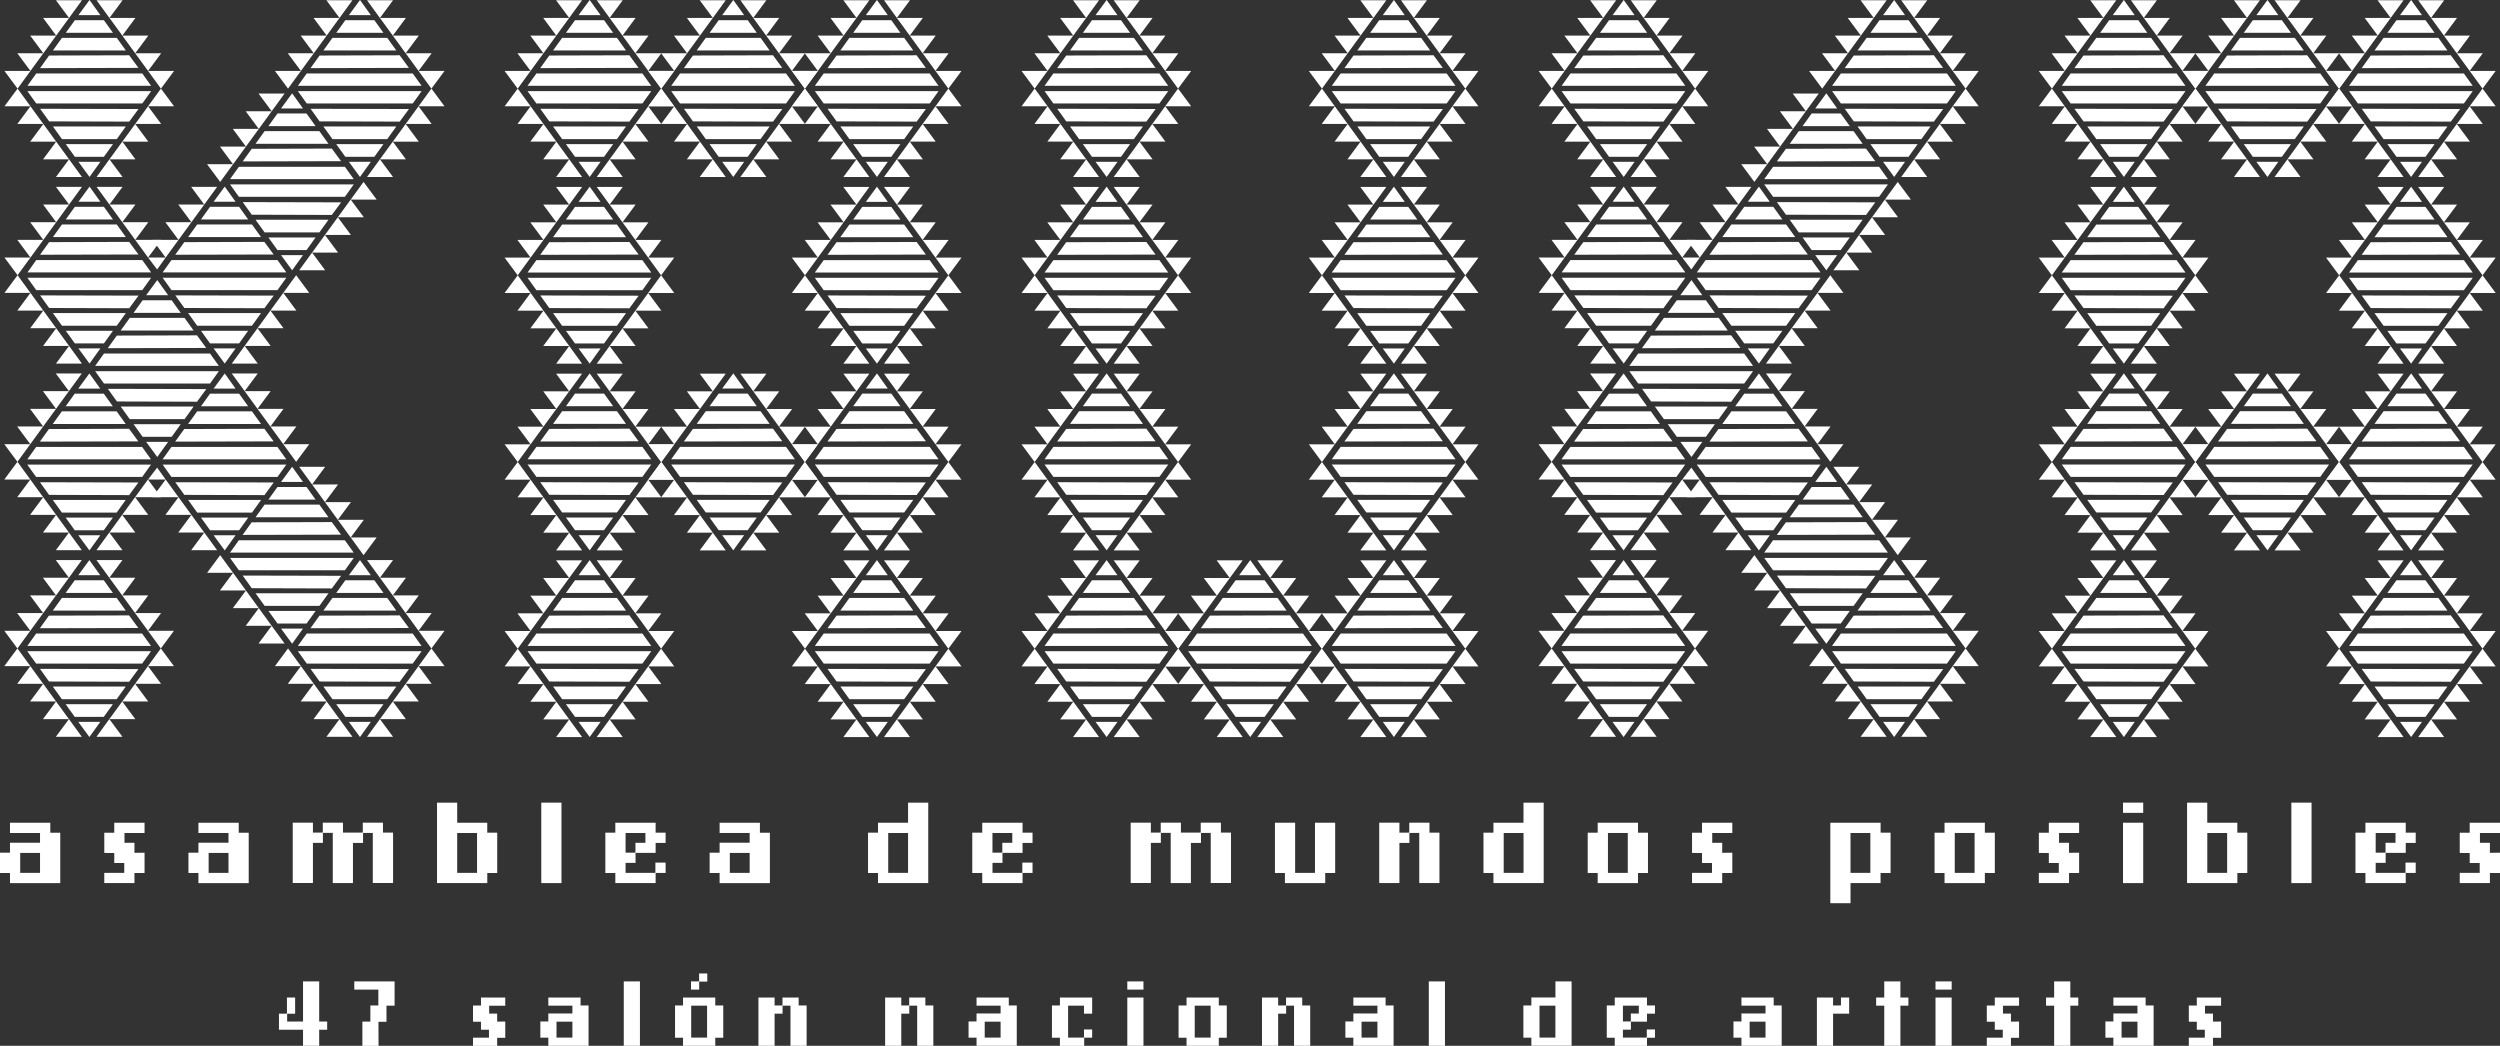 <?xml version="1.0" encoding="UTF-8"?>
<svg id="Layer_2" data-name="Layer 2" xmlns="http://www.w3.org/2000/svg" viewBox="0 0 638.89 267.26">
  <rect x="0" y="0" width="638.89" height="267.26" fill="#333333" stroke="none"/>
  <defs>
    <style>
      .cls-1 {
        fill: #fff;
      }
    </style>
  </defs>
  <g id="Contenido">
    <g>
      <path class="cls-1" d="M132.31,22.64l3.29,4.52h-6.64l3.35-4.52ZM128.95,18.13h6.64l-3.29,4.52-3.35-4.52ZM135.6,27.16l3.29,4.52h-6.64l3.35-4.52ZM132.24,13.61h6.64l-3.29,4.52-3.35-4.52ZM134.82,23.29h31.61l-2.26,3.16h-27.09l-2.26-3.16ZM134.82,21.93l2.26-3.16h27.09l2.26,3.16h-31.61ZM138.89,31.67l3.29,4.52h-6.64l3.35-4.52ZM135.53,9.1h6.64l-3.29,4.52-3.35-4.52ZM138.05,27.8l25.16.06-2.32,3.16v.06l-20.51-.06-2.32-3.23ZM138.05,17.42l2.32-3.23,20.51-.06v.06l2.32,3.16-25.16.06ZM142.18,36.19l3.29,4.52h-6.64l3.35-4.52ZM138.82,4.58h6.64l-3.29,4.52-3.35-4.52ZM141.34,32.32h18.64l-2.32,3.23h-14l-2.32-3.23ZM141.34,12.9l2.32-3.23h14l2.32,3.23h-18.64ZM145.47,40.71l3.29,4.52h-6.64l3.35-4.52ZM142.11.06h6.64l-3.29,4.52-3.35-4.52ZM144.63,36.84h12.06l-2.32,3.23h-7.42l-2.32-3.23ZM144.63,8.39l2.32-3.23h7.42l2.32,3.23h-12.06ZM147.86,41.35h5.61l-2.77,3.87-2.84-3.87ZM147.86,3.87l2.84-3.87,2.77,3.87h-5.61ZM155.79,40.71l3.35,4.52h-6.64l3.29-4.52ZM152.5.06h6.64l-3.35,4.52-3.29-4.52ZM159.08,36.19l3.35,4.52h-6.64l3.29-4.52ZM155.79,4.58h6.64l-3.35,4.52-3.29-4.52ZM162.37,31.67l3.35,4.52h-6.64l3.29-4.52ZM159.08,9.1h6.64l-3.35,4.52-3.29-4.52ZM165.66,27.16l3.35,4.52h-6.64l3.29-4.52ZM162.37,13.61h6.64l-3.35,4.52-3.29-4.52ZM168.95,22.64l3.35,4.52h-6.64l3.29-4.52ZM165.66,18.13h6.64l-3.35,4.52-3.29-4.52Z"/>
      <path class="cls-1" d="M132.31,70.35l3.29,4.52h-6.64l3.35-4.52ZM128.95,65.84h6.64l-3.29,4.52-3.35-4.52ZM135.6,74.87l3.29,4.52h-6.64l3.35-4.52ZM132.24,61.32h6.64l-3.29,4.52-3.35-4.52ZM134.82,71h31.61l-2.26,3.16h-27.09l-2.26-3.16ZM134.82,69.64l2.26-3.16h27.09l2.26,3.16h-31.61ZM138.89,79.39l3.29,4.52h-6.64l3.35-4.52ZM135.53,56.81h6.64l-3.29,4.52-3.35-4.52ZM138.05,75.51l25.16.06-2.32,3.16v.06l-20.51-.06-2.32-3.23ZM138.05,65.13l2.32-3.23,20.51-.06v.06l2.32,3.16-25.16.06ZM142.18,83.9l3.29,4.52h-6.64l3.35-4.52ZM138.82,52.29h6.64l-3.29,4.52-3.35-4.52ZM141.34,80.03h18.64l-2.32,3.23h-14l-2.32-3.23ZM141.34,60.61l2.32-3.23h14l2.32,3.23h-18.64ZM145.47,88.42l3.29,4.52h-6.64l3.35-4.52ZM142.11,47.78h6.64l-3.29,4.52-3.35-4.52ZM144.63,84.55h12.06l-2.32,3.23h-7.42l-2.32-3.23ZM144.63,56.1l2.32-3.23h7.42l2.32,3.23h-12.06ZM147.86,89.06h5.61l-2.77,3.87-2.84-3.87ZM147.86,51.58l2.84-3.87,2.77,3.87h-5.61ZM155.79,88.42l3.35,4.52h-6.64l3.29-4.52ZM152.5,47.78h6.64l-3.35,4.52-3.29-4.52ZM159.08,83.9l3.35,4.52h-6.64l3.29-4.52ZM155.79,52.29h6.64l-3.35,4.52-3.29-4.52ZM162.37,79.39l3.35,4.52h-6.64l3.29-4.52ZM159.08,56.81h6.64l-3.35,4.52-3.29-4.52ZM165.66,74.87l3.35,4.52h-6.64l3.29-4.52ZM162.37,61.32h6.64l-3.35,4.52-3.29-4.52ZM168.95,70.35l3.35,4.52h-6.64l3.29-4.52ZM165.66,65.84h6.64l-3.35,4.52-3.29-4.52Z"/>
      <path class="cls-1" d="M132.31,118.07l3.29,4.52h-6.64l3.35-4.52ZM128.95,113.55h6.64l-3.29,4.52-3.35-4.52ZM135.6,122.58l3.29,4.52h-6.64l3.35-4.52ZM132.24,109.03h6.64l-3.29,4.52-3.35-4.52ZM134.82,118.71h31.61l-2.26,3.16h-27.09l-2.26-3.16ZM134.82,117.36l2.26-3.16h27.09l2.26,3.16h-31.61ZM138.89,127.1l3.29,4.52h-6.64l3.35-4.52ZM135.53,104.52h6.64l-3.29,4.52-3.35-4.52ZM138.05,123.23l25.16.06-2.32,3.16v.06l-20.51-.06-2.32-3.23ZM138.05,112.84l2.32-3.23,20.51-.06v.06l2.32,3.16-25.16.06ZM142.18,131.61l3.29,4.52h-6.64l3.35-4.52ZM138.82,100h6.64l-3.29,4.52-3.35-4.52ZM141.34,127.74h18.64l-2.32,3.23h-14l-2.32-3.23ZM141.34,108.32l2.32-3.23h14l2.32,3.23h-18.64ZM145.47,136.13l3.29,4.52h-6.64l3.35-4.52ZM142.11,95.49h6.64l-3.29,4.52-3.35-4.52ZM144.63,132.26h12.06l-2.32,3.23h-7.42l-2.32-3.23ZM144.63,103.81l2.32-3.23h7.42l2.32,3.23h-12.06ZM147.86,136.77h5.61l-2.77,3.87-2.84-3.87ZM147.86,99.29l2.84-3.87,2.77,3.87h-5.61ZM155.79,136.13l3.35,4.52h-6.64l3.29-4.52ZM152.5,95.49h6.64l-3.35,4.52-3.29-4.52ZM159.08,131.61l3.35,4.52h-6.64l3.29-4.52ZM155.79,100h6.64l-3.35,4.52-3.29-4.52ZM162.37,127.1l3.35,4.52h-6.64l3.29-4.52ZM159.08,104.52h6.64l-3.35,4.52-3.29-4.52ZM165.66,122.58l3.35,4.52h-6.64l3.29-4.52ZM162.37,109.03h6.64l-3.35,4.52-3.29-4.52ZM168.95,118.07l3.35,4.52h-6.64l3.29-4.52ZM165.66,113.55h6.64l-3.35,4.52-3.29-4.52Z"/>
      <path class="cls-1" d="M132.31,165.78l3.29,4.52h-6.64l3.35-4.52ZM128.95,161.26h6.64l-3.29,4.52-3.35-4.52ZM135.6,170.29l3.29,4.52h-6.64l3.35-4.52ZM132.24,156.74h6.64l-3.29,4.52-3.35-4.52ZM134.82,166.42h31.61l-2.26,3.16h-27.09l-2.26-3.16ZM134.82,165.07l2.26-3.16h27.09l2.26,3.16h-31.61ZM138.89,174.81l3.29,4.52h-6.64l3.35-4.52ZM135.53,152.23h6.64l-3.29,4.52-3.35-4.52ZM138.05,170.94l25.16.06-2.32,3.16v.06l-20.51-.06-2.32-3.23ZM138.05,160.55l2.32-3.23,20.51-.06v.06l2.32,3.16-25.16.06ZM142.18,179.32l3.29,4.52h-6.64l3.35-4.52ZM138.82,147.71h6.64l-3.29,4.52-3.35-4.52ZM141.34,175.45h18.64l-2.32,3.23h-14l-2.32-3.23ZM141.34,156.04l2.32-3.23h14l2.32,3.23h-18.64ZM145.47,183.84l3.29,4.52h-6.64l3.35-4.52ZM142.11,143.2h6.64l-3.29,4.52-3.35-4.52ZM144.63,179.97h12.06l-2.32,3.23h-7.42l-2.32-3.23ZM144.63,151.52l2.32-3.23h7.42l2.32,3.23h-12.06ZM147.86,184.48h5.61l-2.77,3.87-2.84-3.87ZM147.86,147l2.84-3.87,2.77,3.87h-5.61ZM155.79,183.84l3.35,4.52h-6.64l3.29-4.52ZM152.5,143.2h6.64l-3.35,4.52-3.29-4.52ZM159.08,179.32l3.35,4.52h-6.64l3.29-4.52ZM155.79,147.71h6.64l-3.35,4.52-3.29-4.52ZM162.37,174.81l3.35,4.52h-6.64l3.29-4.52ZM159.08,152.23h6.64l-3.35,4.52-3.29-4.52ZM165.66,170.29l3.35,4.52h-6.64l3.29-4.52ZM162.37,156.74h6.64l-3.35,4.52-3.29-4.52ZM168.95,165.78l3.35,4.52h-6.64l3.29-4.52ZM165.66,161.26h6.64l-3.35,4.52-3.29-4.52Z"/>
      <path class="cls-1" d="M169.01,22.64l3.29,4.52h-6.64l3.35-4.52ZM165.66,18.13h6.64l-3.29,4.52-3.35-4.52ZM172.3,27.16l3.29,4.52h-6.64l3.35-4.52ZM168.95,13.61h6.64l-3.29,4.52-3.35-4.52ZM171.53,23.29h31.61l-2.26,3.16h-27.09l-2.26-3.16ZM171.53,21.93l2.26-3.16h27.09l2.26,3.16h-31.61ZM175.59,31.67l3.29,4.52h-6.64l3.35-4.52ZM172.24,9.1h6.64l-3.29,4.52-3.35-4.52ZM174.76,27.8l25.16.06-2.32,3.16v.06l-20.51-.06-2.32-3.23ZM174.76,17.42l2.32-3.23,20.51-.06v.06l2.32,3.16-25.16.06ZM178.88,36.19l3.29,4.52h-6.64l3.35-4.52ZM175.53,4.58h6.64l-3.29,4.52-3.35-4.52ZM178.05,32.32h18.64l-2.32,3.23h-14l-2.32-3.23ZM178.05,12.9l2.32-3.23h14l2.32,3.23h-18.64ZM182.17,40.71l3.29,4.52h-6.64l3.35-4.52ZM178.82.06h6.64l-3.29,4.52-3.35-4.52ZM181.34,36.84h12.06l-2.32,3.23h-7.42l-2.32-3.23ZM181.34,8.39l2.32-3.23h7.42l2.32,3.23h-12.06ZM184.56,41.35h5.61l-2.77,3.87-2.84-3.87ZM184.56,3.87l2.84-3.87,2.77,3.87h-5.61ZM192.5,40.71l3.35,4.52h-6.64l3.29-4.52ZM189.21.06h6.64l-3.35,4.52-3.29-4.52ZM195.79,36.19l3.35,4.52h-6.64l3.29-4.52ZM192.5,4.58h6.64l-3.35,4.52-3.29-4.52ZM199.08,31.67l3.35,4.52h-6.64l3.29-4.52ZM195.79,9.1h6.64l-3.35,4.52-3.29-4.52ZM202.37,27.16l3.35,4.52h-6.64l3.29-4.52ZM199.08,13.61h6.64l-3.35,4.52-3.29-4.52ZM205.66,22.64l3.35,4.52h-6.64l3.29-4.52ZM202.37,18.13h6.64l-3.35,4.52-3.29-4.52Z"/>
      <path class="cls-1" d="M169.01,118.07l3.29,4.52h-6.64l3.35-4.52ZM165.66,113.55h6.64l-3.29,4.52-3.35-4.52ZM172.3,122.58l3.29,4.52h-6.64l3.35-4.52ZM168.95,109.03h6.64l-3.29,4.52-3.35-4.52ZM171.53,118.71h31.61l-2.26,3.16h-27.09l-2.26-3.16ZM171.53,117.36l2.26-3.16h27.09l2.26,3.16h-31.61ZM175.59,127.1l3.29,4.52h-6.64l3.35-4.52ZM172.24,104.52h6.64l-3.29,4.52-3.35-4.52ZM174.76,123.23l25.16.06-2.32,3.16v.06l-20.51-.06-2.32-3.23ZM174.76,112.84l2.32-3.23,20.51-.06v.06l2.32,3.16-25.16.06ZM178.88,131.61l3.29,4.52h-6.64l3.35-4.52ZM175.53,100h6.64l-3.29,4.52-3.35-4.52ZM178.05,127.74h18.64l-2.32,3.23h-14l-2.32-3.23ZM178.05,108.32l2.32-3.23h14l2.32,3.23h-18.64ZM182.17,136.13l3.29,4.52h-6.64l3.35-4.52ZM178.82,95.49h6.64l-3.29,4.52-3.35-4.52ZM181.34,132.26h12.06l-2.32,3.23h-7.42l-2.32-3.23ZM181.34,103.81l2.32-3.23h7.42l2.32,3.23h-12.06ZM184.56,136.77h5.61l-2.77,3.87-2.84-3.87ZM184.56,99.29l2.84-3.87,2.77,3.87h-5.61ZM192.5,136.13l3.35,4.52h-6.64l3.29-4.52ZM189.21,95.49h6.64l-3.35,4.52-3.29-4.52ZM195.79,131.61l3.35,4.52h-6.64l3.29-4.52ZM192.5,100h6.64l-3.35,4.52-3.29-4.52ZM199.08,127.1l3.35,4.52h-6.64l3.29-4.52ZM195.79,104.52h6.64l-3.35,4.52-3.29-4.52ZM202.37,122.58l3.35,4.52h-6.64l3.29-4.52ZM199.08,109.03h6.64l-3.35,4.52-3.29-4.52ZM205.66,118.07l3.35,4.52h-6.64l3.29-4.52ZM202.37,113.55h6.64l-3.35,4.52-3.29-4.52Z"/>
      <path class="cls-1" d="M205.72,22.64l3.29,4.52h-6.64l3.35-4.52ZM202.37,18.13h6.64l-3.29,4.52-3.35-4.52ZM209.01,27.16l3.29,4.52h-6.64l3.35-4.52ZM205.66,13.61h6.64l-3.29,4.52-3.35-4.52ZM208.24,23.29h31.61l-2.26,3.16h-27.09l-2.26-3.16ZM208.24,21.93l2.26-3.16h27.09l2.26,3.16h-31.61ZM212.3,31.67l3.29,4.52h-6.64l3.35-4.52ZM208.95,9.1h6.64l-3.29,4.52-3.35-4.52ZM211.46,27.8l25.16.06-2.32,3.16v.06l-20.51-.06-2.32-3.23ZM211.46,17.42l2.32-3.23,20.51-.06v.06l2.32,3.16-25.16.06ZM215.59,36.19l3.29,4.52h-6.64l3.35-4.52ZM212.24,4.58h6.64l-3.29,4.52-3.35-4.52ZM214.75,32.32h18.64l-2.32,3.23h-14l-2.32-3.23ZM214.75,12.9l2.32-3.23h14l2.32,3.23h-18.64ZM218.88,40.71l3.29,4.52h-6.64l3.35-4.52ZM215.53.06h6.64l-3.29,4.52-3.35-4.52ZM218.04,36.84h12.06l-2.32,3.23h-7.42l-2.32-3.23ZM218.04,8.39l2.32-3.23h7.42l2.32,3.23h-12.06ZM221.27,41.35h5.61l-2.77,3.87-2.84-3.87ZM221.27,3.87l2.84-3.87,2.77,3.87h-5.61ZM229.2,40.71l3.35,4.52h-6.64l3.29-4.52ZM225.91.06h6.64l-3.35,4.52-3.29-4.52ZM232.49,36.19l3.35,4.52h-6.64l3.29-4.52ZM229.2,4.58h6.64l-3.35,4.52-3.29-4.52ZM235.78,31.67l3.35,4.52h-6.64l3.29-4.52ZM232.49,9.1h6.64l-3.35,4.52-3.29-4.52ZM239.07,27.16l3.35,4.52h-6.64l3.29-4.52ZM235.78,13.61h6.64l-3.35,4.52-3.29-4.52ZM242.36,22.64l3.35,4.52h-6.64l3.29-4.52ZM239.07,18.13h6.64l-3.35,4.52-3.29-4.52Z"/>
      <path class="cls-1" d="M205.72,70.35l3.29,4.52h-6.64l3.35-4.52ZM202.37,65.84h6.64l-3.29,4.52-3.35-4.52ZM209.01,74.87l3.29,4.52h-6.64l3.35-4.52ZM205.66,61.32h6.64l-3.29,4.52-3.35-4.52ZM208.24,71h31.61l-2.26,3.16h-27.09l-2.26-3.16ZM208.24,69.64l2.26-3.16h27.09l2.26,3.16h-31.61ZM212.3,79.39l3.29,4.52h-6.64l3.35-4.52ZM208.95,56.81h6.64l-3.29,4.52-3.35-4.52ZM211.46,75.51l25.16.06-2.32,3.16v.06l-20.51-.06-2.32-3.23ZM211.46,65.13l2.32-3.23,20.51-.06v.06l2.32,3.16-25.16.06ZM215.59,83.9l3.29,4.52h-6.64l3.35-4.52ZM212.24,52.29h6.64l-3.29,4.52-3.35-4.52ZM214.75,80.03h18.64l-2.32,3.23h-14l-2.32-3.23ZM214.75,60.61l2.32-3.23h14l2.32,3.23h-18.64ZM218.88,88.42l3.29,4.52h-6.64l3.35-4.52ZM215.53,47.78h6.64l-3.29,4.52-3.35-4.52ZM218.04,84.55h12.06l-2.32,3.23h-7.42l-2.32-3.23ZM218.04,56.1l2.32-3.23h7.42l2.32,3.23h-12.06ZM221.27,89.06h5.61l-2.77,3.87-2.84-3.87ZM221.27,51.58l2.84-3.87,2.77,3.87h-5.61ZM229.2,88.42l3.35,4.52h-6.64l3.29-4.52ZM225.91,47.78h6.64l-3.35,4.52-3.29-4.52ZM232.49,83.9l3.35,4.52h-6.64l3.29-4.52ZM229.2,52.29h6.64l-3.35,4.52-3.29-4.52ZM235.78,79.39l3.35,4.52h-6.64l3.29-4.52ZM232.49,56.81h6.64l-3.35,4.52-3.29-4.52ZM239.07,74.87l3.35,4.52h-6.64l3.29-4.52ZM235.78,61.32h6.64l-3.35,4.52-3.29-4.52ZM242.36,70.35l3.35,4.52h-6.64l3.29-4.52ZM239.07,65.84h6.64l-3.35,4.52-3.29-4.52Z"/>
      <path class="cls-1" d="M205.72,118.07l3.29,4.52h-6.64l3.35-4.52ZM202.37,113.55h6.64l-3.29,4.52-3.35-4.52ZM209.01,122.58l3.29,4.52h-6.64l3.35-4.52ZM205.66,109.03h6.64l-3.29,4.52-3.35-4.52ZM208.24,118.71h31.61l-2.26,3.16h-27.09l-2.26-3.16ZM208.24,117.36l2.26-3.16h27.09l2.26,3.16h-31.61ZM212.3,127.1l3.29,4.52h-6.64l3.35-4.52ZM208.95,104.52h6.64l-3.29,4.52-3.35-4.52ZM211.46,123.23l25.16.06-2.32,3.16v.06l-20.51-.06-2.32-3.23ZM211.46,112.84l2.32-3.23,20.51-.06v.06l2.32,3.16-25.16.06ZM215.59,131.61l3.29,4.52h-6.64l3.35-4.52ZM212.24,100h6.64l-3.29,4.52-3.35-4.52ZM214.75,127.74h18.64l-2.32,3.23h-14l-2.32-3.23ZM214.75,108.32l2.32-3.23h14l2.32,3.23h-18.64ZM218.88,136.13l3.29,4.52h-6.64l3.35-4.52ZM215.53,95.49h6.64l-3.29,4.52-3.35-4.52ZM218.04,132.26h12.06l-2.32,3.23h-7.42l-2.32-3.23ZM218.04,103.81l2.32-3.23h7.42l2.32,3.23h-12.06ZM221.27,136.77h5.61l-2.77,3.87-2.84-3.87ZM221.27,99.29l2.84-3.87,2.77,3.87h-5.61ZM229.2,136.13l3.35,4.52h-6.64l3.29-4.52ZM225.91,95.49h6.64l-3.35,4.52-3.29-4.52ZM232.49,131.61l3.35,4.52h-6.64l3.29-4.52ZM229.2,100h6.64l-3.35,4.52-3.29-4.52ZM235.78,127.1l3.35,4.52h-6.64l3.29-4.52ZM232.49,104.52h6.64l-3.35,4.52-3.29-4.52ZM239.07,122.58l3.35,4.52h-6.64l3.29-4.52ZM235.78,109.03h6.64l-3.35,4.52-3.29-4.52ZM242.36,118.07l3.35,4.52h-6.64l3.29-4.52ZM239.07,113.55h6.64l-3.35,4.52-3.29-4.52Z"/>
      <path class="cls-1" d="M205.72,165.78l3.29,4.52h-6.64l3.35-4.52ZM202.37,161.26h6.64l-3.29,4.52-3.35-4.52ZM209.01,170.29l3.29,4.52h-6.64l3.35-4.52ZM205.66,156.74h6.64l-3.29,4.52-3.35-4.52ZM208.24,166.42h31.61l-2.26,3.16h-27.09l-2.26-3.16ZM208.24,165.07l2.26-3.16h27.09l2.26,3.16h-31.61ZM212.3,174.81l3.29,4.52h-6.64l3.35-4.52ZM208.95,152.23h6.64l-3.29,4.52-3.35-4.52ZM211.46,170.94l25.16.06-2.32,3.16v.06l-20.51-.06-2.32-3.23ZM211.46,160.55l2.32-3.23,20.51-.06v.06l2.32,3.16-25.16.06ZM215.59,179.32l3.29,4.52h-6.64l3.35-4.52ZM212.24,147.71h6.64l-3.29,4.52-3.35-4.52ZM214.75,175.45h18.64l-2.32,3.23h-14l-2.32-3.23ZM214.75,156.04l2.32-3.23h14l2.32,3.23h-18.64ZM218.88,183.84l3.29,4.52h-6.64l3.35-4.52ZM215.53,143.2h6.64l-3.29,4.52-3.35-4.52ZM218.04,179.97h12.06l-2.32,3.23h-7.42l-2.32-3.23ZM218.04,151.52l2.32-3.23h7.42l2.32,3.23h-12.06ZM221.27,184.48h5.61l-2.77,3.87-2.84-3.87ZM221.27,147l2.84-3.87,2.77,3.87h-5.61ZM229.2,183.84l3.35,4.52h-6.64l3.29-4.52ZM225.91,143.2h6.64l-3.35,4.52-3.29-4.52ZM232.49,179.32l3.35,4.52h-6.64l3.29-4.52ZM229.2,147.71h6.64l-3.35,4.52-3.29-4.52ZM235.78,174.81l3.35,4.52h-6.64l3.29-4.52ZM232.49,152.23h6.64l-3.35,4.52-3.29-4.52ZM239.07,170.29l3.35,4.52h-6.64l3.29-4.52ZM235.78,156.74h6.64l-3.35,4.52-3.29-4.52ZM242.36,165.78l3.35,4.52h-6.64l3.29-4.52ZM239.07,161.26h6.64l-3.35,4.52-3.29-4.52Z"/>
      <path class="cls-1" d="M264.42,22.64l3.29,4.52h-6.64l3.35-4.52ZM261.06,18.13h6.64l-3.29,4.52-3.35-4.52ZM267.71,27.16l3.29,4.52h-6.64l3.35-4.52ZM264.35,13.61h6.64l-3.29,4.52-3.35-4.52ZM266.94,23.29h31.61l-2.26,3.16h-27.09l-2.26-3.16ZM266.94,21.93l2.26-3.16h27.09l2.26,3.16h-31.61ZM271,31.67l3.29,4.52h-6.64l3.35-4.52ZM267.64,9.1h6.64l-3.29,4.52-3.35-4.52ZM270.16,27.8l25.16.06-2.32,3.16v.06l-20.51-.06-2.32-3.23ZM270.16,17.42l2.32-3.23,20.51-.06v.06l2.32,3.16-25.16.06ZM274.29,36.19l3.29,4.52h-6.64l3.35-4.52ZM270.93,4.58h6.64l-3.29,4.52-3.35-4.52ZM273.45,32.32h18.64l-2.32,3.23h-14l-2.32-3.23ZM273.45,12.9l2.32-3.23h14l2.32,3.23h-18.64ZM277.58,40.71l3.29,4.52h-6.64l3.35-4.52ZM274.22.06h6.64l-3.29,4.52-3.35-4.52ZM276.74,36.84h12.06l-2.32,3.23h-7.42l-2.32-3.23ZM276.74,8.39l2.32-3.23h7.42l2.32,3.23h-12.06ZM279.97,41.35h5.61l-2.77,3.87-2.84-3.87ZM279.97,3.87l2.84-3.87,2.77,3.87h-5.61ZM287.9,40.71l3.35,4.52h-6.64l3.29-4.52ZM284.61.06h6.64l-3.35,4.52-3.29-4.52ZM291.19,36.19l3.35,4.52h-6.64l3.29-4.52ZM287.9,4.58h6.64l-3.35,4.52-3.29-4.52ZM294.48,31.67l3.35,4.52h-6.64l3.29-4.52ZM291.19,9.1h6.64l-3.35,4.52-3.29-4.52ZM297.77,27.16l3.35,4.52h-6.64l3.29-4.52ZM294.48,13.61h6.64l-3.35,4.52-3.29-4.52ZM301.06,22.64l3.35,4.52h-6.64l3.29-4.52ZM297.77,18.13h6.64l-3.35,4.52-3.29-4.52Z"/>
      <path class="cls-1" d="M264.42,70.35l3.29,4.52h-6.64l3.35-4.52ZM261.06,65.84h6.64l-3.29,4.52-3.35-4.52ZM267.71,74.87l3.29,4.52h-6.64l3.35-4.52ZM264.35,61.32h6.64l-3.29,4.52-3.35-4.52ZM266.94,71h31.61l-2.26,3.16h-27.09l-2.26-3.16ZM266.94,69.64l2.26-3.16h27.09l2.26,3.16h-31.61ZM271,79.39l3.29,4.52h-6.64l3.35-4.52ZM267.64,56.81h6.64l-3.29,4.52-3.35-4.52ZM270.16,75.51l25.16.06-2.32,3.16v.06l-20.51-.06-2.32-3.23ZM270.16,65.13l2.32-3.23,20.51-.06v.06l2.32,3.16-25.16.06ZM274.29,83.9l3.29,4.52h-6.64l3.35-4.52ZM270.93,52.29h6.64l-3.29,4.52-3.35-4.52ZM273.45,80.03h18.64l-2.32,3.23h-14l-2.32-3.23ZM273.45,60.61l2.32-3.23h14l2.32,3.23h-18.64ZM277.58,88.42l3.29,4.52h-6.64l3.35-4.52ZM274.22,47.78h6.64l-3.29,4.52-3.35-4.52ZM276.74,84.55h12.06l-2.32,3.23h-7.42l-2.32-3.23ZM276.74,56.1l2.32-3.23h7.42l2.32,3.23h-12.06ZM279.97,89.06h5.61l-2.77,3.87-2.84-3.87ZM279.97,51.58l2.84-3.87,2.77,3.87h-5.61ZM287.9,88.42l3.35,4.52h-6.64l3.29-4.52ZM284.61,47.78h6.64l-3.35,4.52-3.29-4.52ZM291.19,83.9l3.35,4.52h-6.64l3.29-4.52ZM287.9,52.29h6.64l-3.35,4.52-3.29-4.52ZM294.48,79.39l3.35,4.52h-6.64l3.29-4.52ZM291.19,56.81h6.64l-3.35,4.52-3.29-4.52ZM297.77,74.87l3.35,4.52h-6.64l3.29-4.52ZM294.48,61.32h6.64l-3.35,4.52-3.29-4.52ZM301.06,70.35l3.35,4.52h-6.64l3.29-4.52ZM297.77,65.84h6.64l-3.35,4.52-3.29-4.52Z"/>
      <path class="cls-1" d="M264.42,118.07l3.29,4.52h-6.64l3.35-4.52ZM261.06,113.55h6.64l-3.29,4.52-3.35-4.52ZM267.71,122.58l3.29,4.52h-6.64l3.35-4.52ZM264.35,109.03h6.64l-3.29,4.52-3.35-4.52ZM266.94,118.71h31.61l-2.26,3.16h-27.09l-2.26-3.16ZM266.94,117.36l2.26-3.16h27.09l2.26,3.16h-31.61ZM271,127.1l3.29,4.52h-6.64l3.35-4.52ZM267.64,104.52h6.64l-3.29,4.52-3.35-4.52ZM270.16,123.23l25.16.06-2.32,3.16v.06l-20.51-.06-2.32-3.23ZM270.16,112.84l2.32-3.23,20.51-.06v.06l2.32,3.16-25.16.06ZM274.29,131.61l3.29,4.52h-6.64l3.35-4.52ZM270.93,100h6.64l-3.29,4.52-3.35-4.52ZM273.45,127.74h18.64l-2.32,3.23h-14l-2.32-3.23ZM273.45,108.32l2.32-3.23h14l2.32,3.23h-18.64ZM277.58,136.13l3.29,4.52h-6.64l3.35-4.52ZM274.22,95.49h6.64l-3.29,4.52-3.35-4.52ZM276.74,132.26h12.06l-2.32,3.23h-7.42l-2.32-3.23ZM276.74,103.81l2.32-3.23h7.42l2.32,3.23h-12.06ZM279.97,136.77h5.61l-2.77,3.87-2.84-3.87ZM279.97,99.29l2.84-3.87,2.77,3.87h-5.61ZM287.9,136.13l3.35,4.52h-6.64l3.29-4.52ZM284.61,95.49h6.64l-3.35,4.52-3.29-4.52ZM291.19,131.61l3.35,4.52h-6.64l3.29-4.52ZM287.9,100h6.64l-3.35,4.52-3.29-4.52ZM294.48,127.1l3.35,4.52h-6.64l3.29-4.52ZM291.19,104.52h6.64l-3.35,4.52-3.29-4.52ZM297.77,122.58l3.35,4.52h-6.64l3.29-4.52ZM294.48,109.03h6.64l-3.35,4.52-3.29-4.52ZM301.06,118.07l3.35,4.52h-6.64l3.29-4.52ZM297.77,113.55h6.64l-3.35,4.52-3.29-4.52Z"/>
      <path class="cls-1" d="M264.42,165.78l3.29,4.52h-6.64l3.35-4.52ZM261.06,161.26h6.64l-3.29,4.52-3.35-4.52ZM267.71,170.29l3.29,4.52h-6.64l3.35-4.52ZM264.35,156.74h6.64l-3.29,4.52-3.35-4.52ZM266.94,166.42h31.61l-2.26,3.16h-27.09l-2.26-3.16ZM266.94,165.07l2.26-3.16h27.09l2.26,3.16h-31.61ZM271,174.81l3.29,4.52h-6.64l3.35-4.52ZM267.64,152.23h6.64l-3.29,4.52-3.35-4.52ZM270.16,170.94l25.16.06-2.32,3.16v.06l-20.51-.06-2.32-3.23ZM270.16,160.55l2.32-3.23,20.51-.06v.06l2.32,3.16-25.16.06ZM274.29,179.32l3.29,4.52h-6.64l3.35-4.52ZM270.93,147.71h6.64l-3.29,4.52-3.35-4.52ZM273.45,175.45h18.64l-2.32,3.23h-14l-2.32-3.23ZM273.45,156.04l2.32-3.23h14l2.32,3.23h-18.64ZM277.58,183.84l3.29,4.52h-6.64l3.35-4.52ZM274.22,143.2h6.64l-3.29,4.52-3.35-4.52ZM276.74,179.97h12.06l-2.32,3.23h-7.42l-2.32-3.23ZM276.74,151.52l2.32-3.23h7.42l2.32,3.23h-12.06ZM279.97,184.48h5.61l-2.77,3.87-2.84-3.87ZM279.97,147l2.84-3.87,2.77,3.87h-5.61ZM287.9,183.84l3.35,4.52h-6.64l3.29-4.52ZM284.61,143.2h6.64l-3.35,4.52-3.29-4.52ZM291.19,179.32l3.35,4.52h-6.64l3.29-4.52ZM287.9,147.71h6.64l-3.35,4.52-3.29-4.52ZM294.48,174.81l3.35,4.52h-6.64l3.29-4.52ZM291.19,152.23h6.64l-3.35,4.52-3.29-4.52ZM297.77,170.29l3.35,4.52h-6.64l3.29-4.52ZM294.48,156.74h6.64l-3.35,4.52-3.29-4.52ZM301.06,165.78l3.35,4.52h-6.64l3.29-4.52ZM297.77,161.26h6.64l-3.35,4.52-3.29-4.52Z"/>
      <path class="cls-1" d="M301.13,165.78l3.29,4.52h-6.64l3.35-4.52ZM297.77,161.26h6.64l-3.29,4.52-3.35-4.52ZM304.42,170.29l3.29,4.52h-6.64l3.35-4.52ZM301.06,156.74h6.64l-3.29,4.52-3.35-4.52ZM303.64,166.42h31.61l-2.26,3.16h-27.09l-2.26-3.16ZM303.64,165.07l2.26-3.16h27.09l2.26,3.16h-31.61ZM307.71,174.81l3.29,4.52h-6.64l3.35-4.52ZM304.35,152.23h6.64l-3.29,4.52-3.35-4.52ZM306.87,170.94l25.16.06-2.32,3.16v.06l-20.51-.06-2.32-3.23ZM306.87,160.55l2.32-3.23,20.51-.06v.06l2.32,3.16-25.16.06ZM311,179.32l3.29,4.52h-6.64l3.35-4.52ZM307.64,147.71h6.64l-3.29,4.52-3.35-4.52ZM310.16,175.45h18.64l-2.32,3.23h-14l-2.32-3.23ZM310.16,156.04l2.32-3.23h14l2.32,3.23h-18.64ZM314.29,183.84l3.29,4.52h-6.64l3.35-4.52ZM310.93,143.2h6.64l-3.29,4.52-3.35-4.52ZM313.45,179.97h12.06l-2.32,3.23h-7.42l-2.32-3.23ZM313.45,151.52l2.32-3.23h7.42l2.32,3.23h-12.06ZM316.67,184.48h5.61l-2.77,3.87-2.84-3.87ZM316.67,147l2.84-3.87,2.77,3.87h-5.61ZM324.61,183.84l3.35,4.52h-6.64l3.29-4.52ZM321.32,143.2h6.64l-3.35,4.52-3.29-4.52ZM327.9,179.32l3.35,4.52h-6.64l3.29-4.52ZM324.61,147.71h6.64l-3.35,4.52-3.29-4.52ZM331.19,174.81l3.35,4.52h-6.64l3.29-4.52ZM327.9,152.23h6.64l-3.35,4.52-3.29-4.52ZM334.48,170.29l3.35,4.52h-6.64l3.29-4.52ZM331.19,156.74h6.64l-3.35,4.52-3.29-4.52ZM337.77,165.78l3.35,4.52h-6.64l3.29-4.52ZM334.48,161.26h6.64l-3.35,4.52-3.29-4.52Z"/>
      <path class="cls-1" d="M337.83,22.64l3.29,4.52h-6.64l3.35-4.52ZM334.48,18.13h6.64l-3.29,4.52-3.35-4.52ZM341.12,27.16l3.29,4.52h-6.64l3.35-4.52ZM337.77,13.61h6.64l-3.29,4.52-3.35-4.52ZM340.35,23.29h31.61l-2.26,3.16h-27.09l-2.26-3.16ZM340.35,21.93l2.26-3.16h27.09l2.26,3.16h-31.61ZM344.41,31.67l3.29,4.52h-6.64l3.35-4.52ZM341.06,9.1h6.64l-3.29,4.52-3.35-4.52ZM343.57,27.8l25.16.06-2.32,3.16v.06l-20.51-.06-2.32-3.23ZM343.57,17.42l2.32-3.23,20.51-.06v.06l2.32,3.16-25.16.06ZM347.7,36.19l3.29,4.52h-6.64l3.35-4.52ZM344.35,4.58h6.64l-3.29,4.52-3.35-4.52ZM346.86,32.32h18.64l-2.32,3.23h-14l-2.32-3.23ZM346.86,12.9l2.32-3.23h14l2.32,3.23h-18.64ZM350.99,40.71l3.29,4.52h-6.64l3.35-4.52ZM347.64.06h6.64l-3.29,4.52-3.35-4.52ZM350.15,36.84h12.06l-2.32,3.23h-7.42l-2.32-3.23ZM350.15,8.39l2.32-3.23h7.42l2.32,3.23h-12.06ZM353.38,41.35h5.61l-2.77,3.87-2.84-3.87ZM353.38,3.87l2.84-3.87,2.77,3.87h-5.61ZM361.31,40.71l3.35,4.52h-6.64l3.29-4.52ZM358.02.06h6.64l-3.35,4.52-3.29-4.52ZM364.6,36.19l3.35,4.52h-6.64l3.29-4.52ZM361.31,4.58h6.64l-3.35,4.52-3.29-4.52ZM367.89,31.67l3.35,4.52h-6.64l3.29-4.52ZM364.6,9.1h6.64l-3.35,4.52-3.29-4.52ZM371.18,27.16l3.35,4.52h-6.64l3.29-4.52ZM367.89,13.61h6.64l-3.35,4.52-3.29-4.52ZM374.47,22.64l3.35,4.52h-6.64l3.29-4.52ZM371.18,18.13h6.64l-3.35,4.52-3.29-4.52Z"/>
      <path class="cls-1" d="M337.83,70.35l3.29,4.52h-6.64l3.35-4.52ZM334.48,65.84h6.64l-3.29,4.52-3.35-4.52ZM341.12,74.87l3.29,4.52h-6.64l3.35-4.52ZM337.77,61.32h6.64l-3.29,4.52-3.35-4.52ZM340.35,71h31.61l-2.26,3.16h-27.09l-2.26-3.16ZM340.35,69.64l2.26-3.16h27.09l2.26,3.16h-31.61ZM344.41,79.39l3.29,4.52h-6.64l3.35-4.52ZM341.06,56.81h6.64l-3.29,4.52-3.35-4.52ZM343.57,75.51l25.16.06-2.32,3.16v.06l-20.51-.06-2.32-3.23ZM343.57,65.13l2.32-3.23,20.51-.06v.06l2.32,3.16-25.16.06ZM347.7,83.9l3.29,4.52h-6.64l3.35-4.52ZM344.35,52.29h6.64l-3.29,4.52-3.35-4.52ZM346.86,80.03h18.64l-2.32,3.23h-14l-2.32-3.23ZM346.86,60.61l2.32-3.23h14l2.32,3.23h-18.64ZM350.99,88.42l3.29,4.52h-6.64l3.35-4.52ZM347.64,47.78h6.64l-3.29,4.52-3.35-4.52ZM350.15,84.55h12.06l-2.32,3.23h-7.42l-2.32-3.23ZM350.15,56.1l2.32-3.23h7.42l2.32,3.23h-12.06ZM353.38,89.06h5.61l-2.77,3.87-2.84-3.87ZM353.38,51.58l2.84-3.87,2.77,3.87h-5.61ZM361.31,88.42l3.35,4.52h-6.64l3.29-4.52ZM358.02,47.78h6.64l-3.35,4.52-3.29-4.52ZM364.6,83.9l3.35,4.52h-6.64l3.29-4.52ZM361.31,52.29h6.64l-3.35,4.52-3.29-4.52ZM367.89,79.39l3.35,4.52h-6.64l3.29-4.52ZM364.6,56.81h6.64l-3.35,4.52-3.29-4.52ZM371.18,74.87l3.35,4.52h-6.64l3.29-4.52ZM367.89,61.32h6.64l-3.35,4.52-3.29-4.52ZM374.47,70.35l3.35,4.52h-6.64l3.29-4.52ZM371.18,65.84h6.64l-3.35,4.52-3.29-4.52Z"/>
      <path class="cls-1" d="M337.83,118.07l3.29,4.52h-6.64l3.35-4.52ZM334.48,113.55h6.64l-3.29,4.52-3.35-4.52ZM341.12,122.58l3.29,4.52h-6.64l3.35-4.52ZM337.77,109.03h6.64l-3.29,4.52-3.35-4.52ZM340.35,118.71h31.61l-2.26,3.16h-27.09l-2.26-3.16ZM340.35,117.36l2.26-3.16h27.09l2.26,3.16h-31.61ZM344.41,127.1l3.29,4.52h-6.64l3.35-4.52ZM341.06,104.52h6.64l-3.29,4.52-3.35-4.52ZM343.57,123.23l25.16.06-2.32,3.16v.06l-20.51-.06-2.32-3.23ZM343.57,112.84l2.32-3.23,20.51-.06v.06l2.32,3.16-25.16.06ZM347.7,131.61l3.29,4.52h-6.64l3.35-4.52ZM344.35,100h6.64l-3.29,4.52-3.35-4.52ZM346.86,127.74h18.64l-2.32,3.23h-14l-2.32-3.23ZM346.86,108.32l2.32-3.23h14l2.32,3.23h-18.64ZM350.99,136.13l3.29,4.52h-6.64l3.35-4.52ZM347.64,95.49h6.64l-3.29,4.52-3.35-4.52ZM350.15,132.26h12.06l-2.32,3.23h-7.42l-2.32-3.23ZM350.15,103.81l2.32-3.23h7.42l2.32,3.23h-12.06ZM353.38,136.77h5.61l-2.77,3.87-2.84-3.87ZM353.38,99.29l2.84-3.87,2.77,3.87h-5.61ZM361.31,136.13l3.35,4.52h-6.64l3.29-4.52ZM358.02,95.49h6.64l-3.35,4.52-3.29-4.52ZM364.6,131.61l3.35,4.52h-6.64l3.29-4.52ZM361.31,100h6.64l-3.35,4.52-3.29-4.52ZM367.89,127.1l3.35,4.52h-6.64l3.29-4.52ZM364.6,104.52h6.64l-3.35,4.52-3.29-4.52ZM371.18,122.58l3.35,4.52h-6.64l3.29-4.52ZM367.89,109.03h6.64l-3.35,4.52-3.29-4.52ZM374.47,118.07l3.35,4.52h-6.64l3.29-4.52ZM371.18,113.55h6.64l-3.35,4.52-3.29-4.52Z"/>
      <path class="cls-1" d="M337.83,165.78l3.29,4.52h-6.64l3.35-4.52ZM334.48,161.26h6.64l-3.29,4.52-3.35-4.52ZM341.12,170.29l3.29,4.52h-6.64l3.35-4.52ZM337.77,156.74h6.64l-3.29,4.52-3.35-4.52ZM340.35,166.42h31.61l-2.26,3.16h-27.09l-2.26-3.16ZM340.35,165.07l2.26-3.16h27.09l2.26,3.16h-31.61ZM344.41,174.81l3.29,4.52h-6.64l3.35-4.52ZM341.06,152.23h6.64l-3.29,4.52-3.35-4.52ZM343.57,170.94l25.16.06-2.32,3.16v.06l-20.51-.06-2.32-3.23ZM343.57,160.55l2.32-3.23,20.51-.06v.06l2.32,3.16-25.16.06ZM347.7,179.32l3.29,4.52h-6.64l3.35-4.52ZM344.35,147.71h6.64l-3.29,4.52-3.35-4.52ZM346.86,175.45h18.64l-2.32,3.23h-14l-2.32-3.23ZM346.86,156.04l2.32-3.23h14l2.32,3.23h-18.64ZM350.99,183.84l3.29,4.52h-6.64l3.35-4.52ZM347.64,143.2h6.64l-3.29,4.52-3.35-4.52ZM350.15,179.97h12.06l-2.32,3.23h-7.42l-2.32-3.23ZM350.15,151.52l2.32-3.23h7.42l2.32,3.23h-12.06ZM353.38,184.48h5.61l-2.77,3.87-2.84-3.87ZM353.38,147l2.84-3.87,2.77,3.87h-5.61ZM361.31,183.84l3.35,4.52h-6.64l3.29-4.52ZM358.02,143.2h6.64l-3.35,4.52-3.29-4.52ZM364.6,179.32l3.35,4.52h-6.64l3.29-4.52ZM361.31,147.71h6.64l-3.35,4.52-3.29-4.52ZM367.89,174.81l3.35,4.52h-6.64l3.29-4.52ZM364.6,152.23h6.64l-3.35,4.52-3.29-4.52ZM371.18,170.29l3.35,4.52h-6.64l3.29-4.52ZM367.89,156.74h6.64l-3.35,4.52-3.29-4.52ZM374.47,165.78l3.35,4.52h-6.64l3.29-4.52ZM371.18,161.26h6.64l-3.35,4.52-3.29-4.52Z"/>
      <path class="cls-1" d="M1.1,113.51h6.64l-3.29,4.52-3.35-4.52ZM4.46,118.02l3.29,4.52H1.1l3.35-4.52ZM4.39,108.99h6.64l-3.29,4.52-3.35-4.52ZM7.75,122.54l3.29,4.52h-6.64l3.35-4.52ZM9.23,114.22h27.09l2.26,3.16H6.98l2.26-3.16ZM38.59,118.73l-2.26,3.16H9.23l-2.26-3.16h31.61ZM7.68,104.48h6.64l-3.29,4.52-3.35-4.52ZM11.04,127.05l3.29,4.52h-6.64l3.35-4.52ZM12.52,109.64l20.51-.06v.06l2.32,3.16-25.16.06,2.32-3.23ZM35.36,123.31l-2.32,3.16v.06l-20.51-.06-2.32-3.23,25.16.06ZM10.97,99.96h6.64l-3.29,4.52-3.35-4.52ZM14.33,131.57l3.29,4.52h-6.64l3.35-4.52ZM15.81,105.12h14l2.32,3.23H13.49l2.32-3.23ZM32.13,127.76l-2.32,3.23h-14l-2.32-3.23h18.64ZM14.26,95.44h6.64l-3.29,4.52-3.35-4.52ZM17.62,136.09l3.29,4.52h-6.64l3.35-4.52ZM19.1,100.6h7.42l2.32,3.23h-12.06l2.32-3.23ZM28.84,132.28l-2.32,3.23h-7.42l-2.32-3.23h12.06ZM22.84,95.44l2.77,3.87h-5.61l2.84-3.87ZM25.62,136.79l-2.77,3.87-2.84-3.87h5.61ZM27.94,136.09l3.35,4.52h-6.64l3.29-4.52ZM31.23,131.57l3.35,4.52h-6.64l3.29-4.52ZM34.52,127.05l3.35,4.52h-6.64l3.29-4.52ZM37.81,122.54l3.35,4.52h-6.64l3.29-4.52Z"/>
      <path class="cls-1" d="M1.1,161.2h6.64l-3.29,4.52-3.35-4.52ZM4.46,165.71l3.29,4.52H1.1l3.35-4.52ZM4.39,156.68h6.64l-3.29,4.52-3.35-4.52ZM7.75,170.23l3.29,4.52h-6.64l3.35-4.52ZM9.23,161.91h27.09l2.26,3.16H6.98l2.26-3.16ZM38.59,166.42l-2.26,3.16H9.23l-2.26-3.16h31.61ZM7.68,152.16h6.64l-3.29,4.52-3.35-4.52ZM11.04,174.74l3.29,4.52h-6.64l3.35-4.52ZM12.52,157.33l20.51-.06v.06l2.32,3.16-25.16.06,2.32-3.23ZM35.36,171l-2.32,3.16v.06l-20.51-.06-2.32-3.23,25.16.06ZM10.97,147.65h6.64l-3.29,4.52-3.35-4.52ZM14.33,179.26l3.29,4.52h-6.64l3.35-4.52ZM15.81,152.81h14l2.32,3.23H13.49l2.32-3.23ZM32.13,175.45l-2.32,3.23h-14l-2.32-3.23h18.64ZM14.26,143.13h6.64l-3.29,4.52-3.35-4.52ZM17.62,183.77l3.29,4.52h-6.64l3.35-4.52ZM19.1,148.29h7.42l2.32,3.23h-12.06l2.32-3.23ZM28.84,179.97l-2.32,3.23h-7.42l-2.32-3.23h12.06ZM22.84,143.13l2.77,3.87h-5.61l2.84-3.87ZM25.62,184.48l-2.77,3.87-2.84-3.87h5.61ZM24.65,143.13h6.64l-3.35,4.52-3.29-4.52ZM27.94,183.77l3.35,4.52h-6.64l3.29-4.52ZM27.94,147.65h6.64l-3.35,4.52-3.29-4.52ZM31.23,179.26l3.35,4.52h-6.64l3.29-4.52ZM31.23,152.16h6.64l-3.35,4.52-3.29-4.52ZM34.52,174.74l3.35,4.52h-6.64l3.29-4.52ZM34.52,156.68h6.64l-3.35,4.52-3.29-4.52ZM37.81,170.23l3.35,4.52h-6.64l3.29-4.52ZM37.81,161.2h6.64l-3.35,4.52-3.29-4.52ZM41.1,165.71l3.35,4.52h-6.64l3.29-4.52Z"/>
      <path class="cls-1" d="M26.58,90.34h27.09l2.26,3.16h-31.61l2.26-3.16ZM55.93,94.86l-2.26,3.16h-27.09l-2.26-3.16h31.61ZM29.87,85.76l20.51-.06v.06l2.32,3.16-25.16.06,2.32-3.23ZM52.71,99.44l-2.32,3.16v.06l-20.51-.06-2.32-3.23,25.16.06ZM33.16,81.24h14l2.32,3.23h-18.64l2.32-3.23ZM49.48,103.89l-2.32,3.23h-14l-2.32-3.23h18.64ZM36.45,76.73h7.42l2.32,3.23h-12.06l2.32-3.23ZM46.19,108.4l-2.32,3.23h-7.42l-2.32-3.23h12.06ZM40.19,71.57l2.77,3.87h-5.61l2.84-3.87ZM42.96,112.92l-2.77,3.87-2.84-3.87h5.61Z"/>
      <path class="cls-1" d="M4.49,22.64l3.29,4.52H1.14l3.35-4.52ZM1.14,18.13h6.64l-3.29,4.52-3.35-4.52ZM7.78,27.16l3.29,4.52h-6.64l3.35-4.52ZM4.43,13.61h6.64l-3.29,4.52-3.35-4.52ZM7.01,23.29h31.61l-2.26,3.16H9.26l-2.26-3.16ZM7.01,21.93l2.26-3.16h27.09l2.26,3.16H7.01ZM11.07,31.68l3.29,4.52h-6.64l3.35-4.52ZM7.72,9.1h6.64l-3.29,4.52-3.35-4.52ZM10.23,27.8l25.16.06-2.32,3.16v.06l-20.51-.06-2.32-3.23ZM10.23,17.42l2.32-3.23,20.51-.06v.06l2.32,3.16-25.16.06ZM14.36,36.19l3.29,4.52h-6.64l3.35-4.52ZM11.01,4.58h6.64l-3.29,4.52-3.35-4.52ZM13.52,32.32h18.64l-2.32,3.23h-14l-2.32-3.23ZM13.52,12.9l2.32-3.23h14l2.32,3.23H13.52ZM17.65,40.71l3.29,4.52h-6.64l3.35-4.52ZM14.3.07h6.64l-3.29,4.52L14.3.07ZM16.81,36.84h12.06l-2.32,3.23h-7.42l-2.32-3.23ZM16.81,8.39l2.32-3.23h7.42l2.32,3.23h-12.06ZM20.04,41.35h5.61l-2.77,3.87-2.84-3.87ZM20.04,3.87L22.88,0l2.77,3.87h-5.61ZM27.97,40.71l3.35,4.52h-6.64l3.29-4.52ZM24.68.07h6.64l-3.35,4.52L24.68.07ZM31.26,36.19l3.35,4.52h-6.64l3.29-4.52ZM27.97,4.58h6.64l-3.35,4.52-3.29-4.52ZM34.55,31.68l3.35,4.52h-6.64l3.29-4.52ZM31.26,9.1h6.64l-3.35,4.52-3.29-4.52ZM37.84,27.16l3.35,4.52h-6.64l3.29-4.52ZM34.55,13.61h6.64l-3.35,4.52-3.29-4.52ZM41.13,22.64l3.35,4.52h-6.64l3.29-4.52ZM37.84,18.13h6.64l-3.35,4.52-3.29-4.52Z"/>
      <path class="cls-1" d="M52.92,41.97h6.64l-3.29,4.52-3.35-4.52ZM56.21,37.46h6.64l-3.29,4.52-3.35-4.52ZM58.79,47.13h31.61l-2.26,3.16h-27.09l-2.26-3.16ZM58.79,45.78l2.26-3.16h27.09l2.26,3.16h-31.61ZM59.5,32.94h6.64l-3.29,4.52-3.35-4.52ZM62.01,51.65l25.16.06-2.32,3.16v.06l-20.51-.06-2.32-3.23ZM62.01,41.26l2.32-3.23,20.51-.06v.06l2.32,3.16-25.16.06ZM62.79,28.43h6.64l-3.29,4.52-3.35-4.52ZM65.3,56.16h18.64l-2.32,3.23h-14l-2.32-3.23ZM65.3,36.75l2.32-3.23h14l2.32,3.23h-18.64ZM66.08,23.91h6.64l-3.29,4.52-3.35-4.52ZM68.59,60.68h12.06l-2.32,3.23h-7.42l-2.32-3.23ZM68.59,32.23l2.32-3.23h7.42l2.32,3.23h-12.06ZM71.82,65.2h5.61l-2.77,3.87-2.84-3.87ZM71.82,27.72l2.84-3.87,2.77,3.87h-5.61ZM79.75,64.55l3.35,4.52h-6.64l3.29-4.52ZM83.04,60.04l3.35,4.52h-6.64l3.29-4.52ZM86.33,55.52l3.35,4.52h-6.64l3.29-4.52ZM89.62,51l3.35,4.52h-6.64l3.29-4.52ZM92.91,46.49l3.35,4.52h-6.64l3.29-4.52Z"/>
      <path class="cls-1" d="M4.49,70.33l3.29,4.52H1.14l3.35-4.52ZM1.14,65.82h6.64l-3.29,4.52-3.35-4.52ZM7.78,74.85l3.29,4.52h-6.64l3.35-4.52ZM4.43,61.3h6.64l-3.29,4.52-3.35-4.52ZM7.01,70.98h31.61l-2.26,3.16H9.26l-2.26-3.16ZM7.01,69.62l2.26-3.16h27.09l2.26,3.16H7.01ZM11.07,79.36l3.29,4.52h-6.64l3.35-4.52ZM7.72,56.79h6.64l-3.29,4.52-3.35-4.52ZM10.23,75.49l25.16.06-2.32,3.16v.06l-20.51-.06-2.32-3.23ZM10.23,65.11l2.32-3.23,20.51-.06v.06l2.32,3.16-25.16.06ZM14.36,83.88l3.29,4.52h-6.64l3.35-4.52ZM11.01,52.27h6.64l-3.29,4.52-3.35-4.52ZM13.52,80.01h18.64l-2.32,3.23h-14l-2.32-3.23ZM13.52,60.59l2.32-3.23h14l2.32,3.23H13.52ZM17.65,88.4l3.29,4.52h-6.64l3.35-4.52ZM14.3,47.75h6.64l-3.29,4.52-3.35-4.52ZM16.81,84.53h12.06l-2.32,3.23h-7.42l-2.32-3.23ZM16.81,56.08l2.32-3.23h7.42l2.32,3.23h-12.06ZM20.04,89.04h5.61l-2.77,3.87-2.84-3.87ZM20.04,51.56l2.84-3.87,2.77,3.87h-5.61ZM24.68,47.75h6.64l-3.35,4.52-3.29-4.52ZM27.97,52.27h6.64l-3.35,4.52-3.29-4.52ZM31.26,56.79h6.64l-3.35,4.52-3.29-4.52ZM34.55,61.3h6.64l-3.35,4.52-3.29-4.52Z"/>
      <path class="cls-1" d="M37.84,65.82h4.49l-2.17,3.04-2.32-3.04ZM38.98,61.3h6.64l-3.29,4.52-3.35-4.52ZM41.56,70.98h31.61l-2.26,3.16h-27.09l-2.26-3.16ZM41.56,69.62l2.26-3.16h27.09l2.26,3.16h-31.61ZM42.27,56.79h6.64l-3.29,4.52-3.35-4.52ZM44.78,75.49l25.16.06-2.32,3.16v.06l-20.51-.06-2.32-3.23ZM44.78,65.11l2.32-3.23,20.51-.06v.06l2.32,3.16-25.16.06ZM45.56,52.27h6.64l-3.29,4.52-3.35-4.52ZM48.07,80.01h18.64l-2.32,3.23h-14l-2.32-3.23ZM48.07,60.59l2.32-3.23h14l2.32,3.23h-18.64ZM48.85,47.75h6.64l-3.29,4.52-3.35-4.52ZM51.36,84.53h12.06l-2.32,3.23h-7.42l-2.32-3.23ZM51.36,56.08l2.32-3.23h7.42l2.32,3.23h-12.06ZM54.59,89.04h5.61l-2.77,3.87-2.84-3.87ZM54.59,51.56l2.84-3.87,2.77,3.87h-5.61ZM62.52,88.4l3.35,4.52h-6.64l3.29-4.52ZM65.81,83.88l3.35,4.52h-6.64l3.29-4.52ZM69.1,79.36l3.35,4.52h-6.64l3.29-4.52ZM72.39,74.85l3.35,4.52h-6.64l3.29-4.52ZM75.68,70.33l3.35,4.52h-6.64l3.29-4.52Z"/>
      <path class="cls-1" d="M70.26,18.13h6.64l-3.29,4.52-3.35-4.52ZM73.55,13.61h6.64l-3.29,4.52-3.35-4.52ZM76.13,23.29h31.61l-2.26,3.16h-27.09l-2.26-3.16ZM76.13,21.93l2.26-3.16h27.09l2.26,3.16h-31.61ZM76.84,9.1h6.64l-3.29,4.52-3.35-4.52ZM79.35,27.8l25.16.06-2.32,3.16v.06l-20.51-.06-2.32-3.23ZM79.35,17.42l2.32-3.23,20.51-.06v.06l2.32,3.16-25.16.06ZM80.13,4.58h6.64l-3.29,4.52-3.35-4.52ZM82.64,32.32h18.64l-2.32,3.23h-14l-2.32-3.23ZM82.64,12.9l2.32-3.23h14l2.32,3.23h-18.64ZM83.42.07h6.64l-3.29,4.52L83.42.07ZM85.93,36.84h12.06l-2.32,3.23h-7.42l-2.32-3.23ZM85.93,8.39l2.32-3.23h7.42l2.32,3.23h-12.06ZM89.16,41.35h5.61l-2.77,3.87-2.84-3.87ZM89.16,3.87L92,0l2.77,3.87h-5.61ZM97.09,40.71l3.35,4.52h-6.64l3.29-4.52ZM93.8.07h6.64l-3.35,4.52L93.8.07ZM100.38,36.19l3.35,4.52h-6.64l3.29-4.52ZM97.09,4.58h6.64l-3.35,4.52-3.29-4.52ZM103.67,31.68l3.35,4.52h-6.64l3.29-4.52ZM100.38,9.1h6.64l-3.35,4.52-3.29-4.52ZM106.96,27.16l3.35,4.52h-6.64l3.29-4.52ZM103.67,13.61h6.64l-3.35,4.52-3.29-4.52ZM110.25,22.64l3.35,4.52h-6.64l3.29-4.52ZM106.96,18.13h6.64l-3.35,4.52-3.29-4.52Z"/>
      <g>
        <path class="cls-1" d="M56.27,141.87l3.29,4.52h-6.64l3.35-4.52ZM59.56,146.38l3.29,4.52h-6.64l3.35-4.52ZM61.04,138.06h27.09l2.26,3.16h-31.61l2.26-3.16ZM90.4,142.58l-2.26,3.16h-27.09l-2.26-3.16h31.61ZM62.85,150.9l3.29,4.52h-6.64l3.35-4.52ZM64.33,133.48l20.51-.06v.06l2.32,3.16-25.16.06,2.32-3.23ZM87.17,147.16l-2.32,3.16v.06l-20.51-.06-2.32-3.23,25.16.06ZM66.14,155.41l3.29,4.52h-6.64l3.35-4.52ZM67.62,128.96h14l2.32,3.23h-18.64l2.32-3.23ZM83.95,151.61l-2.32,3.23h-14l-2.32-3.23h18.64ZM69.43,159.93l3.29,4.52h-6.64l3.35-4.52ZM70.91,124.45h7.42l2.32,3.23h-12.06l2.32-3.23ZM80.66,156.12l-2.32,3.23h-7.42l-2.32-3.23h12.06ZM74.66,119.29l2.77,3.87h-5.61l2.84-3.87ZM77.43,160.64l-2.77,3.87-2.84-3.87h5.61ZM76.46,119.29h6.64l-3.35,4.52-3.29-4.52ZM79.75,123.8h6.64l-3.35,4.52-3.29-4.52ZM83.04,128.32h6.64l-3.35,4.52-3.29-4.52ZM86.33,132.84h6.64l-3.35,4.52-3.29-4.52ZM89.62,137.35h6.64l-3.35,4.52-3.29-4.52Z"/>
        <path class="cls-1" d="M40.16,119.5l2.17,3.04h-4.49l2.32-3.04ZM42.33,122.54l3.29,4.52h-6.64l3.35-4.52ZM43.81,114.22h27.09l2.26,3.16h-31.61l2.26-3.16ZM73.17,118.73l-2.26,3.16h-27.09l-2.26-3.16h31.61ZM45.62,127.05l3.29,4.52h-6.64l3.35-4.52ZM47.1,109.64l20.51-.06v.06l2.32,3.16-25.16.06,2.32-3.23ZM69.94,123.31l-2.32,3.16v.06l-20.51-.06-2.32-3.23,25.16.06ZM48.91,131.57l3.29,4.52h-6.64l3.35-4.52ZM50.39,105.12h14l2.32,3.23h-18.64l2.32-3.23ZM66.72,127.76l-2.32,3.23h-14l-2.32-3.23h18.64ZM52.2,136.09l3.29,4.52h-6.64l3.35-4.52ZM53.68,100.6h7.42l2.32,3.23h-12.06l2.32-3.23ZM63.43,132.28l-2.32,3.23h-7.42l-2.32-3.23h12.06ZM57.43,95.44l2.77,3.87h-5.61l2.84-3.87ZM60.2,136.79l-2.77,3.87-2.84-3.87h5.61ZM59.23,95.44h6.64l-3.35,4.52-3.29-4.52ZM62.52,99.96h6.64l-3.35,4.52-3.29-4.52ZM65.81,104.48h6.64l-3.35,4.52-3.29-4.52ZM69.1,108.99h6.64l-3.35,4.52-3.29-4.52ZM72.39,113.51h6.64l-3.35,4.52-3.29-4.52Z"/>
        <path class="cls-1" d="M73.61,165.71l3.29,4.52h-6.64l3.35-4.52ZM76.9,170.23l3.29,4.52h-6.64l3.35-4.52ZM78.38,161.91h27.09l2.26,3.16h-31.61l2.26-3.16ZM107.74,166.42l-2.26,3.16h-27.09l-2.26-3.16h31.61ZM80.19,174.74l3.29,4.52h-6.64l3.35-4.52ZM81.67,157.33l20.51-.06v.06l2.32,3.16-25.16.06,2.32-3.23ZM104.51,171l-2.32,3.16v.06l-20.51-.06-2.32-3.23,25.16.06ZM83.48,179.26l3.29,4.52h-6.64l3.35-4.52ZM84.96,152.81h14l2.32,3.23h-18.64l2.32-3.23ZM101.28,175.45l-2.32,3.23h-14l-2.32-3.23h18.64ZM86.77,183.77l3.29,4.52h-6.64l3.35-4.52ZM88.25,148.29h7.42l2.32,3.23h-12.06l2.32-3.23ZM97.99,179.97l-2.32,3.23h-7.42l-2.32-3.23h12.06ZM92,143.13l2.77,3.87h-5.61l2.84-3.87ZM94.77,184.48l-2.77,3.87-2.84-3.87h5.61ZM93.8,143.13h6.64l-3.35,4.52-3.29-4.52ZM97.09,183.77l3.35,4.52h-6.64l3.29-4.52ZM97.09,147.65h6.64l-3.35,4.52-3.29-4.52ZM100.38,179.26l3.35,4.52h-6.64l3.29-4.52ZM100.38,152.16h6.64l-3.35,4.52-3.29-4.52ZM103.67,174.74l3.35,4.52h-6.64l3.29-4.52ZM103.67,156.68h6.64l-3.35,4.52-3.29-4.52ZM106.96,170.23l3.35,4.52h-6.64l3.29-4.52ZM106.96,161.2h6.64l-3.35,4.52-3.29-4.52ZM110.25,165.71l3.35,4.52h-6.64l3.29-4.52Z"/>
      </g>
      <path class="cls-1" d="M524.38,22.64l3.29,4.52h-6.64l3.35-4.52ZM521.02,18.13h6.64l-3.29,4.52-3.35-4.52ZM527.67,27.16l3.29,4.52h-6.64l3.35-4.52ZM524.31,13.61h6.64l-3.29,4.52-3.35-4.52ZM526.9,23.29h31.61l-2.26,3.16h-27.09l-2.26-3.16ZM526.9,21.93l2.26-3.16h27.09l2.26,3.16h-31.61ZM530.96,31.67l3.29,4.52h-6.64l3.35-4.52ZM527.6,9.1h6.64l-3.29,4.52-3.35-4.52ZM530.12,27.8l25.16.06-2.32,3.16v.06l-20.51-.06-2.32-3.23ZM530.12,17.42l2.32-3.23,20.51-.06v.06l2.32,3.16-25.16.06ZM534.25,36.19l3.29,4.52h-6.64l3.35-4.52ZM530.89,4.58h6.64l-3.29,4.52-3.35-4.52ZM533.41,32.32h18.64l-2.32,3.23h-14l-2.32-3.23ZM533.41,12.9l2.32-3.23h14l2.32,3.23h-18.64ZM537.54,40.71l3.29,4.52h-6.64l3.35-4.52ZM534.18.06h6.64l-3.29,4.52-3.35-4.52ZM536.7,36.84h12.06l-2.32,3.23h-7.42l-2.32-3.23ZM536.7,8.39l2.32-3.23h7.42l2.32,3.23h-12.06ZM539.93,41.35h5.61l-2.77,3.87-2.84-3.87ZM539.93,3.87l2.84-3.87,2.77,3.87h-5.61ZM547.86,40.71l3.35,4.52h-6.64l3.29-4.52ZM544.57.06h6.64l-3.35,4.52-3.29-4.52ZM551.15,36.19l3.35,4.52h-6.64l3.29-4.52ZM547.86,4.58h6.64l-3.35,4.52-3.29-4.52ZM554.44,31.67l3.35,4.52h-6.64l3.29-4.52ZM551.15,9.1h6.64l-3.35,4.52-3.29-4.52ZM557.73,27.16l3.35,4.52h-6.64l3.29-4.52ZM554.44,13.61h6.64l-3.35,4.52-3.29-4.52ZM561.02,22.64l3.35,4.52h-6.64l3.29-4.52ZM557.73,18.13h6.64l-3.35,4.52-3.29-4.52Z"/>
      <path class="cls-1" d="M524.38,70.35l3.29,4.52h-6.64l3.35-4.52ZM521.02,65.84h6.64l-3.29,4.52-3.35-4.52ZM527.67,74.87l3.29,4.52h-6.64l3.35-4.52ZM524.31,61.32h6.64l-3.29,4.52-3.35-4.52ZM526.9,71h31.61l-2.26,3.16h-27.09l-2.26-3.16ZM526.9,69.64l2.26-3.16h27.09l2.26,3.16h-31.61ZM530.96,79.39l3.29,4.52h-6.64l3.35-4.52ZM527.6,56.81h6.64l-3.29,4.52-3.35-4.52ZM530.12,75.51l25.16.06-2.32,3.16v.06l-20.51-.06-2.32-3.23ZM530.12,65.13l2.32-3.23,20.51-.06v.06l2.32,3.16-25.16.06ZM534.25,83.9l3.29,4.52h-6.64l3.35-4.52ZM530.89,52.29h6.64l-3.29,4.52-3.35-4.52ZM533.41,80.03h18.64l-2.32,3.23h-14l-2.32-3.23ZM533.41,60.61l2.32-3.23h14l2.32,3.23h-18.64ZM537.54,88.42l3.29,4.52h-6.64l3.35-4.52ZM534.18,47.78h6.64l-3.29,4.52-3.35-4.52ZM536.7,84.55h12.06l-2.32,3.23h-7.42l-2.32-3.23ZM536.7,56.1l2.32-3.23h7.42l2.32,3.23h-12.06ZM539.93,89.06h5.61l-2.77,3.87-2.84-3.87ZM539.93,51.58l2.84-3.87,2.77,3.87h-5.61ZM547.86,88.42l3.35,4.52h-6.64l3.29-4.52ZM544.57,47.78h6.64l-3.35,4.52-3.29-4.52ZM551.15,83.9l3.35,4.52h-6.64l3.29-4.52ZM547.86,52.29h6.64l-3.35,4.52-3.29-4.52ZM554.44,79.39l3.35,4.52h-6.64l3.29-4.52ZM551.15,56.81h6.64l-3.35,4.52-3.29-4.52ZM557.73,74.87l3.35,4.52h-6.64l3.29-4.52ZM554.44,61.32h6.64l-3.35,4.52-3.29-4.52ZM561.02,70.35l3.35,4.52h-6.64l3.29-4.52ZM557.73,65.84h6.64l-3.35,4.52-3.29-4.52Z"/>
      <path class="cls-1" d="M524.38,118.07l3.29,4.52h-6.64l3.35-4.52ZM521.02,113.55h6.64l-3.29,4.52-3.35-4.52ZM527.67,122.58l3.29,4.52h-6.64l3.35-4.52ZM524.31,109.03h6.64l-3.29,4.52-3.35-4.52ZM526.9,118.71h31.61l-2.26,3.16h-27.09l-2.26-3.16ZM526.9,117.36l2.26-3.16h27.09l2.26,3.16h-31.61ZM530.96,127.1l3.29,4.52h-6.64l3.35-4.52ZM527.6,104.52h6.64l-3.29,4.52-3.35-4.52ZM530.12,123.23l25.16.06-2.32,3.16v.06l-20.51-.06-2.32-3.23ZM530.12,112.84l2.32-3.23,20.51-.06v.06l2.32,3.16-25.16.06ZM534.25,131.61l3.29,4.52h-6.64l3.35-4.52ZM530.89,100h6.64l-3.29,4.52-3.35-4.52ZM533.41,127.74h18.64l-2.32,3.23h-14l-2.32-3.23ZM533.41,108.32l2.32-3.23h14l2.32,3.23h-18.64ZM537.54,136.13l3.29,4.52h-6.64l3.35-4.52ZM534.18,95.49h6.64l-3.29,4.52-3.35-4.52ZM536.7,132.26h12.06l-2.32,3.23h-7.42l-2.32-3.23ZM536.7,103.81l2.32-3.23h7.42l2.32,3.23h-12.06ZM539.93,136.77h5.61l-2.77,3.87-2.84-3.87ZM539.93,99.29l2.84-3.87,2.77,3.87h-5.61ZM547.86,136.13l3.35,4.52h-6.64l3.29-4.52ZM544.57,95.49h6.64l-3.35,4.52-3.29-4.52ZM551.15,131.61l3.35,4.52h-6.64l3.29-4.52ZM547.86,100h6.64l-3.35,4.52-3.29-4.52ZM554.44,127.1l3.35,4.52h-6.64l3.29-4.52ZM551.15,104.52h6.64l-3.35,4.52-3.29-4.52ZM557.73,122.58l3.35,4.52h-6.64l3.29-4.52ZM554.44,109.03h6.64l-3.35,4.52-3.29-4.52ZM561.02,118.07l3.35,4.52h-6.64l3.29-4.52ZM557.73,113.55h6.64l-3.35,4.52-3.29-4.52Z"/>
      <path class="cls-1" d="M524.38,165.78l3.29,4.52h-6.64l3.35-4.52ZM521.02,161.26h6.64l-3.29,4.52-3.35-4.52ZM527.67,170.29l3.29,4.52h-6.64l3.35-4.52ZM524.31,156.74h6.64l-3.29,4.52-3.35-4.52ZM526.9,166.42h31.61l-2.26,3.16h-27.09l-2.26-3.16ZM526.9,165.07l2.26-3.16h27.09l2.26,3.16h-31.61ZM530.96,174.81l3.29,4.52h-6.64l3.35-4.52ZM527.6,152.23h6.64l-3.29,4.52-3.35-4.52ZM530.12,170.94l25.16.06-2.32,3.16v.06l-20.51-.06-2.32-3.23ZM530.12,160.55l2.32-3.23,20.51-.06v.06l2.32,3.16-25.16.06ZM534.25,179.32l3.29,4.52h-6.64l3.35-4.52ZM530.89,147.71h6.64l-3.29,4.52-3.35-4.52ZM533.41,175.45h18.64l-2.32,3.23h-14l-2.32-3.23ZM533.41,156.04l2.32-3.23h14l2.32,3.23h-18.64ZM537.54,183.84l3.29,4.52h-6.64l3.35-4.52ZM534.18,143.2h6.64l-3.29,4.52-3.35-4.52ZM536.7,179.97h12.06l-2.32,3.23h-7.42l-2.32-3.23ZM536.7,151.52l2.32-3.23h7.42l2.32,3.23h-12.06ZM539.93,184.48h5.61l-2.77,3.87-2.84-3.87ZM539.93,147l2.84-3.87,2.77,3.87h-5.61ZM547.86,183.84l3.35,4.52h-6.64l3.29-4.52ZM544.57,143.2h6.64l-3.35,4.52-3.29-4.52ZM551.15,179.32l3.35,4.52h-6.64l3.29-4.52ZM547.86,147.71h6.64l-3.35,4.52-3.29-4.52ZM554.44,174.81l3.35,4.52h-6.64l3.29-4.52ZM551.15,152.23h6.64l-3.35,4.52-3.29-4.52ZM557.73,170.29l3.35,4.52h-6.64l3.29-4.52ZM554.44,156.74h6.64l-3.35,4.52-3.29-4.52ZM561.02,165.78l3.35,4.52h-6.64l3.29-4.52ZM557.73,161.26h6.64l-3.35,4.52-3.29-4.52Z"/>
      <path class="cls-1" d="M561.09,22.64l3.29,4.52h-6.64l3.35-4.52ZM557.73,18.13h6.64l-3.29,4.52-3.35-4.52ZM564.38,27.16l3.29,4.52h-6.64l3.35-4.52ZM561.02,13.61h6.64l-3.29,4.52-3.35-4.52ZM563.6,23.29h31.61l-2.26,3.16h-27.09l-2.26-3.16ZM563.6,21.93l2.26-3.16h27.09l2.26,3.16h-31.61ZM567.67,31.67l3.29,4.52h-6.64l3.35-4.52ZM564.31,9.1h6.64l-3.29,4.52-3.35-4.52ZM566.83,27.8l25.16.06-2.32,3.16v.06l-20.51-.06-2.32-3.23ZM566.83,17.42l2.32-3.23,20.51-.06v.06l2.32,3.16-25.16.06ZM570.96,36.19l3.29,4.52h-6.64l3.35-4.52ZM567.6,4.58h6.64l-3.29,4.52-3.35-4.52ZM570.12,32.32h18.64l-2.32,3.23h-14l-2.32-3.23ZM570.12,12.9l2.32-3.23h14l2.32,3.23h-18.64ZM574.25,40.71l3.29,4.52h-6.64l3.35-4.52ZM570.89.06h6.64l-3.29,4.52-3.35-4.52ZM573.41,36.84h12.06l-2.32,3.23h-7.42l-2.32-3.23ZM573.41,8.39l2.32-3.23h7.42l2.32,3.23h-12.06ZM576.63,41.35h5.61l-2.77,3.87-2.84-3.87ZM576.63,3.87l2.84-3.87,2.77,3.87h-5.61ZM584.57,40.71l3.35,4.52h-6.64l3.29-4.52ZM581.28.06h6.64l-3.35,4.52-3.29-4.52ZM587.86,36.19l3.35,4.52h-6.64l3.29-4.52ZM584.57,4.58h6.64l-3.35,4.52-3.29-4.52ZM591.15,31.67l3.35,4.52h-6.64l3.29-4.52ZM587.86,9.1h6.64l-3.35,4.52-3.29-4.52ZM594.44,27.16l3.35,4.52h-6.64l3.29-4.52ZM591.15,13.61h6.64l-3.35,4.52-3.29-4.52ZM597.73,22.64l3.35,4.52h-6.64l3.29-4.52ZM594.44,18.13h6.64l-3.35,4.52-3.29-4.52Z"/>
      <path class="cls-1" d="M561.09,118.07l3.29,4.52h-6.64l3.35-4.52ZM557.73,113.55h6.64l-3.29,4.52-3.35-4.52ZM564.38,122.58l3.29,4.52h-6.64l3.35-4.52ZM561.02,109.03h6.64l-3.29,4.52-3.35-4.52ZM563.6,118.71h31.61l-2.26,3.16h-27.09l-2.26-3.16ZM563.6,117.36l2.26-3.16h27.09l2.26,3.16h-31.61ZM567.67,127.1l3.29,4.52h-6.64l3.35-4.52ZM564.31,104.52h6.64l-3.29,4.52-3.35-4.52ZM566.83,123.23l25.16.06-2.32,3.16v.06l-20.51-.06-2.32-3.23ZM566.83,112.84l2.32-3.23,20.51-.06v.06l2.32,3.16-25.16.06ZM570.96,131.61l3.29,4.52h-6.64l3.35-4.52ZM567.6,100h6.64l-3.29,4.52-3.35-4.52ZM570.12,127.74h18.64l-2.32,3.23h-14l-2.32-3.23ZM570.12,108.32l2.32-3.23h14l2.32,3.23h-18.64ZM574.25,136.13l3.29,4.52h-6.64l3.35-4.52ZM570.89,95.49h6.64l-3.29,4.52-3.35-4.52ZM573.41,132.26h12.06l-2.32,3.23h-7.42l-2.32-3.23ZM573.41,103.81l2.32-3.23h7.42l2.32,3.23h-12.06ZM576.63,136.77h5.61l-2.77,3.87-2.84-3.87ZM576.63,99.29l2.84-3.87,2.77,3.87h-5.61ZM584.57,136.13l3.35,4.52h-6.64l3.29-4.52ZM581.28,95.49h6.64l-3.35,4.52-3.29-4.52ZM587.86,131.61l3.35,4.52h-6.64l3.29-4.52ZM584.57,100h6.64l-3.35,4.52-3.29-4.52ZM591.15,127.1l3.35,4.52h-6.64l3.29-4.52ZM587.86,104.52h6.64l-3.35,4.52-3.29-4.52ZM594.44,122.58l3.35,4.52h-6.64l3.29-4.52ZM591.15,109.03h6.64l-3.35,4.52-3.29-4.52ZM597.73,118.07l3.35,4.52h-6.64l3.29-4.52ZM594.44,113.55h6.64l-3.35,4.52-3.29-4.52Z"/>
      <path class="cls-1" d="M597.79,22.64l3.29,4.52h-6.64l3.35-4.52ZM594.44,18.13h6.64l-3.29,4.52-3.35-4.52ZM601.08,27.16l3.29,4.52h-6.64l3.35-4.52ZM597.73,13.61h6.64l-3.29,4.52-3.35-4.52ZM600.31,23.29h31.61l-2.26,3.16h-27.09l-2.26-3.16ZM600.31,21.93l2.26-3.16h27.09l2.26,3.16h-31.61ZM604.37,31.67l3.29,4.52h-6.64l3.35-4.52ZM601.02,9.1h6.64l-3.29,4.52-3.35-4.52ZM603.53,27.8l25.16.06-2.32,3.16v.06l-20.51-.06-2.32-3.23ZM603.53,17.42l2.32-3.23,20.51-.06v.06l2.32,3.16-25.16.06ZM607.66,36.19l3.29,4.52h-6.64l3.35-4.52ZM604.31,4.58h6.64l-3.29,4.52-3.35-4.52ZM606.82,32.32h18.64l-2.32,3.23h-14l-2.32-3.23ZM606.82,12.9l2.32-3.23h14l2.32,3.23h-18.64ZM610.95,40.71l3.29,4.52h-6.64l3.35-4.52ZM607.6.06h6.64l-3.29,4.52-3.35-4.52ZM610.11,36.84h12.06l-2.32,3.23h-7.42l-2.32-3.23ZM610.11,8.39l2.32-3.23h7.42l2.32,3.23h-12.06ZM613.34,41.35h5.61l-2.77,3.87-2.84-3.87ZM613.34,3.87l2.84-3.87,2.77,3.87h-5.61ZM621.27,40.71l3.35,4.52h-6.64l3.29-4.52ZM617.98.06h6.64l-3.35,4.52-3.29-4.52ZM624.56,36.19l3.35,4.52h-6.64l3.29-4.52ZM621.27,4.58h6.64l-3.35,4.52-3.29-4.52ZM627.85,31.67l3.35,4.52h-6.64l3.29-4.52ZM624.56,9.1h6.64l-3.35,4.52-3.29-4.52ZM631.14,27.16l3.35,4.52h-6.64l3.29-4.52ZM627.85,13.61h6.64l-3.35,4.52-3.29-4.52ZM634.43,22.64l3.35,4.52h-6.64l3.29-4.52ZM631.14,18.13h6.64l-3.35,4.52-3.29-4.52Z"/>
      <path class="cls-1" d="M597.79,70.35l3.29,4.52h-6.64l3.35-4.52ZM594.44,65.84h6.64l-3.29,4.52-3.35-4.52ZM601.08,74.87l3.29,4.52h-6.64l3.35-4.52ZM597.73,61.32h6.64l-3.29,4.52-3.35-4.52ZM600.31,71h31.61l-2.26,3.16h-27.09l-2.26-3.16ZM600.31,69.64l2.26-3.16h27.09l2.26,3.16h-31.61ZM604.37,79.39l3.29,4.52h-6.64l3.35-4.52ZM601.02,56.81h6.64l-3.29,4.52-3.35-4.52ZM603.53,75.51l25.16.06-2.32,3.16v.06l-20.51-.06-2.32-3.23ZM603.53,65.13l2.32-3.23,20.51-.06v.06l2.32,3.16-25.16.06ZM607.66,83.9l3.29,4.52h-6.64l3.35-4.52ZM604.31,52.29h6.64l-3.29,4.52-3.35-4.52ZM606.82,80.03h18.64l-2.32,3.23h-14l-2.32-3.23ZM606.82,60.61l2.32-3.23h14l2.32,3.23h-18.64ZM610.95,88.42l3.29,4.52h-6.64l3.35-4.52ZM607.6,47.78h6.64l-3.29,4.52-3.35-4.52ZM610.11,84.55h12.06l-2.32,3.23h-7.42l-2.32-3.23ZM610.11,56.1l2.32-3.23h7.42l2.32,3.23h-12.06ZM613.34,89.06h5.61l-2.77,3.87-2.84-3.87ZM613.34,51.58l2.84-3.87,2.77,3.87h-5.61ZM621.27,88.42l3.35,4.52h-6.64l3.29-4.52ZM617.98,47.78h6.64l-3.35,4.52-3.29-4.52ZM624.56,83.9l3.35,4.52h-6.64l3.29-4.52ZM621.27,52.29h6.64l-3.35,4.52-3.29-4.52ZM627.85,79.39l3.35,4.52h-6.64l3.29-4.52ZM624.56,56.81h6.64l-3.35,4.52-3.29-4.52ZM631.14,74.87l3.35,4.52h-6.64l3.29-4.52ZM627.85,61.32h6.64l-3.35,4.52-3.29-4.52ZM634.43,70.35l3.35,4.52h-6.64l3.29-4.52ZM631.14,65.84h6.64l-3.35,4.52-3.29-4.52Z"/>
      <path class="cls-1" d="M597.79,118.07l3.29,4.52h-6.64l3.35-4.52ZM594.44,113.55h6.64l-3.29,4.52-3.35-4.52ZM601.08,122.58l3.29,4.52h-6.64l3.35-4.52ZM597.73,109.03h6.64l-3.29,4.52-3.35-4.52ZM600.31,118.71h31.61l-2.26,3.16h-27.09l-2.26-3.16ZM600.31,117.36l2.26-3.16h27.09l2.26,3.16h-31.61ZM604.37,127.1l3.29,4.52h-6.64l3.35-4.52ZM601.02,104.52h6.64l-3.29,4.52-3.35-4.52ZM603.53,123.23l25.16.06-2.32,3.16v.06l-20.51-.06-2.32-3.23ZM603.53,112.84l2.32-3.23,20.51-.06v.06l2.32,3.16-25.16.06ZM607.66,131.61l3.29,4.52h-6.64l3.35-4.52ZM604.31,100h6.64l-3.29,4.52-3.35-4.52ZM606.82,127.74h18.64l-2.32,3.23h-14l-2.32-3.23ZM606.82,108.32l2.32-3.23h14l2.32,3.23h-18.64ZM610.95,136.13l3.29,4.52h-6.64l3.35-4.52ZM607.6,95.49h6.64l-3.29,4.52-3.35-4.52ZM610.11,132.26h12.06l-2.32,3.23h-7.42l-2.32-3.23ZM610.11,103.81l2.32-3.23h7.42l2.32,3.23h-12.06ZM613.34,136.77h5.61l-2.77,3.87-2.84-3.87ZM613.34,99.29l2.84-3.87,2.77,3.87h-5.61ZM621.27,136.13l3.35,4.52h-6.64l3.29-4.52ZM617.98,95.49h6.64l-3.35,4.52-3.29-4.52ZM624.56,131.61l3.35,4.52h-6.64l3.29-4.52ZM621.27,100h6.64l-3.35,4.52-3.29-4.52ZM627.85,127.1l3.35,4.52h-6.64l3.29-4.52ZM624.56,104.52h6.64l-3.35,4.52-3.29-4.52ZM631.14,122.58l3.35,4.52h-6.64l3.29-4.52ZM627.85,109.03h6.64l-3.35,4.52-3.29-4.52ZM634.43,118.07l3.35,4.52h-6.64l3.29-4.52ZM631.14,113.55h6.64l-3.35,4.52-3.29-4.52Z"/>
      <path class="cls-1" d="M597.79,165.78l3.29,4.52h-6.64l3.35-4.52ZM594.44,161.26h6.64l-3.29,4.52-3.35-4.52ZM601.08,170.29l3.29,4.52h-6.64l3.35-4.52ZM597.73,156.74h6.64l-3.29,4.52-3.35-4.52ZM600.31,166.42h31.61l-2.26,3.16h-27.09l-2.26-3.16ZM600.31,165.07l2.26-3.16h27.09l2.26,3.16h-31.61ZM604.37,174.81l3.29,4.52h-6.64l3.35-4.52ZM601.02,152.23h6.64l-3.29,4.52-3.35-4.52ZM603.53,170.94l25.16.06-2.32,3.16v.06l-20.51-.06-2.32-3.23ZM603.53,160.55l2.32-3.23,20.51-.06v.06l2.32,3.16-25.16.06ZM607.66,179.32l3.29,4.52h-6.64l3.35-4.52ZM604.31,147.71h6.64l-3.29,4.52-3.35-4.52ZM606.82,175.45h18.64l-2.32,3.23h-14l-2.32-3.23ZM606.82,156.04l2.32-3.23h14l2.32,3.23h-18.64ZM610.95,183.84l3.29,4.52h-6.64l3.35-4.52ZM607.6,143.2h6.64l-3.29,4.52-3.35-4.52ZM610.11,179.97h12.06l-2.32,3.23h-7.42l-2.32-3.23ZM610.11,151.52l2.32-3.23h7.42l2.32,3.23h-12.06ZM613.34,184.48h5.61l-2.77,3.87-2.84-3.87ZM613.34,147l2.84-3.87,2.77,3.87h-5.61ZM621.27,183.84l3.35,4.52h-6.64l3.29-4.52ZM617.98,143.2h6.64l-3.35,4.52-3.29-4.52ZM624.56,179.32l3.35,4.52h-6.64l3.29-4.52ZM621.27,147.71h6.64l-3.35,4.52-3.29-4.52ZM627.85,174.81l3.35,4.52h-6.64l3.29-4.52ZM624.56,152.23h6.64l-3.35,4.52-3.29-4.52ZM631.14,170.29l3.35,4.52h-6.64l3.29-4.52ZM627.85,156.74h6.64l-3.35,4.52-3.29-4.52ZM634.43,165.78l3.35,4.52h-6.64l3.29-4.52ZM631.14,161.26h6.64l-3.35,4.52-3.29-4.52Z"/>
      <path class="cls-1" d="M393.18,113.51h6.64l-3.29,4.52-3.35-4.52ZM396.53,118.02l3.29,4.52h-6.64l3.35-4.52ZM396.47,108.99h6.64l-3.29,4.52-3.35-4.52ZM399.82,122.54l3.29,4.52h-6.64l3.35-4.52ZM401.3,114.22h27.09l2.26,3.16h-31.61l2.26-3.16ZM430.66,118.73l-2.26,3.16h-27.09l-2.26-3.16h31.61ZM399.76,104.48h6.64l-3.29,4.52-3.35-4.52ZM403.11,127.05l3.29,4.52h-6.64l3.35-4.52ZM404.59,109.64l20.51-.06v.06l2.32,3.16-25.16.06,2.32-3.23ZM427.43,123.31l-2.32,3.16v.06l-20.51-.06-2.32-3.23,25.16.06ZM403.05,99.96h6.64l-3.29,4.52-3.35-4.52ZM406.4,131.57l3.29,4.52h-6.64l3.35-4.52ZM407.88,105.12h14l2.32,3.23h-18.64l2.32-3.23ZM424.21,127.76l-2.32,3.23h-14l-2.32-3.23h18.64ZM406.34,95.44h6.64l-3.29,4.52-3.35-4.52ZM409.69,136.09l3.29,4.52h-6.64l3.35-4.52ZM411.17,100.6h7.42l2.32,3.23h-12.06l2.32-3.23ZM420.91,132.28l-2.32,3.23h-7.42l-2.32-3.23h12.06ZM414.92,95.44l2.77,3.87h-5.61l2.84-3.87ZM417.69,136.79l-2.77,3.87-2.84-3.87h5.61ZM420.01,136.09l3.35,4.52h-6.64l3.29-4.52ZM423.3,131.57l3.35,4.52h-6.64l3.29-4.52ZM426.59,127.05l3.35,4.52h-6.64l3.29-4.52ZM429.88,122.54l3.35,4.52h-6.64l3.29-4.52Z"/>
      <path class="cls-1" d="M393.18,161.2h6.64l-3.29,4.52-3.35-4.52ZM396.53,165.71l3.29,4.52h-6.64l3.35-4.52ZM396.47,156.68h6.64l-3.29,4.52-3.35-4.52ZM399.82,170.23l3.29,4.52h-6.64l3.35-4.52ZM401.3,161.91h27.09l2.26,3.16h-31.61l2.26-3.16ZM430.66,166.42l-2.26,3.16h-27.09l-2.26-3.16h31.61ZM399.76,152.16h6.64l-3.29,4.52-3.35-4.52ZM403.11,174.74l3.29,4.52h-6.64l3.35-4.52ZM404.59,157.33l20.51-.06v.06l2.32,3.16-25.16.06,2.32-3.23ZM427.43,171l-2.32,3.16v.06l-20.51-.06-2.32-3.23,25.16.06ZM403.05,147.65h6.64l-3.29,4.52-3.35-4.52ZM406.4,179.26l3.29,4.52h-6.64l3.35-4.52ZM407.88,152.81h14l2.32,3.23h-18.64l2.32-3.23ZM424.21,175.45l-2.32,3.23h-14l-2.32-3.23h18.64ZM406.34,143.13h6.64l-3.29,4.52-3.35-4.52ZM409.69,183.77l3.29,4.52h-6.64l3.35-4.52ZM411.17,148.29h7.42l2.32,3.23h-12.06l2.32-3.23ZM420.91,179.97l-2.32,3.23h-7.42l-2.32-3.23h12.06ZM414.92,143.13l2.77,3.87h-5.61l2.84-3.87ZM417.69,184.48l-2.77,3.87-2.84-3.87h5.61ZM416.72,143.13h6.64l-3.35,4.52-3.29-4.52ZM420.01,183.77l3.35,4.52h-6.64l3.29-4.52ZM420.01,147.65h6.64l-3.35,4.52-3.29-4.52ZM423.3,179.26l3.35,4.52h-6.64l3.29-4.52ZM423.3,152.16h6.64l-3.35,4.52-3.29-4.52ZM426.59,174.74l3.35,4.52h-6.64l3.29-4.52ZM426.59,156.68h6.64l-3.35,4.52-3.29-4.52ZM429.88,170.23l3.35,4.52h-6.64l3.29-4.52ZM429.88,161.2h6.64l-3.35,4.52-3.29-4.52ZM433.17,165.71l3.35,4.52h-6.64l3.29-4.52Z"/>
      <path class="cls-1" d="M418.65,90.34h27.09l2.26,3.16h-31.61l2.26-3.16ZM448,94.86l-2.26,3.16h-27.09l-2.26-3.16h31.61ZM421.94,85.76l20.51-.06v.06l2.32,3.16-25.16.06,2.32-3.23ZM444.78,99.44l-2.32,3.16v.06l-20.51-.06-2.32-3.23,25.16.06ZM425.23,81.24h14l2.32,3.23h-18.64l2.32-3.23ZM441.55,103.89l-2.32,3.23h-14l-2.32-3.23h18.64ZM428.52,76.73h7.42l2.32,3.23h-12.06l2.32-3.23ZM438.26,108.4l-2.32,3.23h-7.42l-2.32-3.23h12.06ZM432.26,71.57l2.77,3.87h-5.61l2.84-3.87ZM435.04,112.92l-2.77,3.87-2.84-3.87h5.61Z"/>
      <path class="cls-1" d="M396.56,22.64l3.29,4.52h-6.64l3.35-4.52ZM393.21,18.13h6.64l-3.29,4.52-3.35-4.52ZM399.85,27.16l3.29,4.52h-6.64l3.35-4.52ZM396.5,13.61h6.64l-3.29,4.52-3.35-4.52ZM399.08,23.29h31.61l-2.26,3.16h-27.09l-2.26-3.16ZM399.08,21.93l2.26-3.16h27.09l2.26,3.16h-31.61ZM403.14,31.68l3.29,4.52h-6.64l3.35-4.52ZM399.79,9.1h6.64l-3.29,4.52-3.35-4.52ZM402.3,27.8l25.16.06-2.32,3.16v.06l-20.51-.06-2.32-3.23ZM402.3,17.42l2.32-3.23,20.51-.06v.06l2.32,3.16-25.16.06ZM406.43,36.19l3.29,4.52h-6.64l3.35-4.52ZM403.08,4.58h6.64l-3.29,4.52-3.35-4.52ZM405.59,32.32h18.64l-2.32,3.23h-14l-2.32-3.23ZM405.59,12.9l2.32-3.23h14l2.32,3.23h-18.64ZM409.72,40.71l3.29,4.52h-6.64l3.35-4.52ZM406.37.07h6.64l-3.29,4.52-3.35-4.52ZM408.88,36.84h12.06l-2.32,3.23h-7.42l-2.32-3.23ZM408.88,8.39l2.32-3.23h7.42l2.32,3.23h-12.06ZM412.11,41.35h5.61l-2.77,3.87-2.84-3.87ZM412.11,3.87L414.95,0l2.77,3.87h-5.61ZM420.04,40.71l3.35,4.52h-6.64l3.29-4.52ZM416.75.07h6.64l-3.35,4.52-3.29-4.52ZM423.33,36.19l3.35,4.52h-6.64l3.29-4.52ZM420.04,4.58h6.64l-3.35,4.52-3.29-4.52ZM426.62,31.68l3.35,4.52h-6.64l3.29-4.52ZM423.33,9.1h6.64l-3.35,4.52-3.29-4.52ZM429.91,27.16l3.35,4.52h-6.64l3.29-4.52ZM426.62,13.61h6.64l-3.35,4.52-3.29-4.52ZM433.2,22.64l3.35,4.52h-6.64l3.29-4.52ZM429.91,18.13h6.64l-3.35,4.52-3.29-4.52Z"/>
      <path class="cls-1" d="M444.99,41.97h6.64l-3.29,4.52-3.35-4.52ZM448.28,37.46h6.64l-3.29,4.52-3.35-4.52ZM450.86,47.13h31.61l-2.26,3.16h-27.09l-2.26-3.16ZM450.86,45.78l2.26-3.16h27.09l2.26,3.16h-31.61ZM451.57,32.94h6.64l-3.29,4.52-3.35-4.52ZM454.08,51.65l25.16.06-2.32,3.16v.06l-20.51-.06-2.32-3.23ZM454.08,41.26l2.32-3.23,20.51-.06v.06l2.32,3.16-25.16.06ZM454.86,28.43h6.64l-3.29,4.52-3.35-4.52ZM457.37,56.16h18.64l-2.32,3.23h-14l-2.32-3.23ZM457.37,36.75l2.32-3.23h14l2.32,3.23h-18.64ZM458.15,23.91h6.64l-3.29,4.52-3.35-4.52ZM460.66,60.68h12.06l-2.32,3.23h-7.42l-2.32-3.23ZM460.66,32.23l2.32-3.23h7.42l2.32,3.23h-12.06ZM463.89,65.2h5.61l-2.77,3.87-2.84-3.87ZM463.89,27.72l2.84-3.87,2.77,3.87h-5.61ZM471.82,64.55l3.35,4.52h-6.64l3.29-4.52ZM475.11,60.04l3.35,4.52h-6.64l3.29-4.52ZM478.4,55.52l3.35,4.52h-6.64l3.29-4.52ZM481.69,51l3.35,4.52h-6.64l3.29-4.52ZM484.98,46.49l3.35,4.52h-6.64l3.29-4.52Z"/>
      <path class="cls-1" d="M396.56,70.33l3.29,4.52h-6.64l3.35-4.52ZM393.21,65.82h6.64l-3.29,4.52-3.35-4.52ZM399.85,74.85l3.29,4.52h-6.64l3.35-4.52ZM396.5,61.3h6.64l-3.29,4.52-3.35-4.52ZM399.08,70.98h31.61l-2.26,3.16h-27.09l-2.26-3.16ZM399.08,69.62l2.26-3.16h27.09l2.26,3.16h-31.61ZM403.14,79.36l3.29,4.52h-6.64l3.35-4.52ZM399.79,56.79h6.64l-3.29,4.52-3.35-4.52ZM402.3,75.49l25.16.06-2.32,3.16v.06l-20.51-.06-2.32-3.23ZM402.3,65.11l2.32-3.23,20.51-.06v.06l2.32,3.16-25.16.06ZM406.43,83.88l3.29,4.52h-6.64l3.35-4.52ZM403.08,52.27h6.64l-3.29,4.52-3.35-4.52ZM405.59,80.01h18.64l-2.32,3.23h-14l-2.32-3.23ZM405.59,60.59l2.32-3.23h14l2.32,3.23h-18.64ZM409.72,88.4l3.29,4.52h-6.64l3.35-4.52ZM406.37,47.75h6.64l-3.29,4.52-3.35-4.52ZM408.88,84.53h12.06l-2.32,3.23h-7.42l-2.32-3.23ZM408.88,56.08l2.32-3.23h7.42l2.32,3.23h-12.06ZM412.11,89.04h5.61l-2.77,3.87-2.84-3.87ZM412.11,51.56l2.84-3.87,2.77,3.87h-5.61ZM416.75,47.75h6.64l-3.35,4.52-3.29-4.52ZM420.04,52.27h6.64l-3.35,4.52-3.29-4.52ZM423.33,56.79h6.64l-3.35,4.52-3.29-4.52ZM426.62,61.3h6.64l-3.35,4.52-3.29-4.52Z"/>
      <path class="cls-1" d="M429.91,65.82h4.49l-2.17,3.04-2.32-3.04ZM431.05,61.3h6.64l-3.29,4.52-3.35-4.52ZM433.63,70.98h31.61l-2.26,3.16h-27.09l-2.26-3.16ZM433.63,69.62l2.26-3.16h27.09l2.26,3.16h-31.61ZM434.34,56.79h6.64l-3.29,4.52-3.35-4.52ZM436.85,75.49l25.16.06-2.32,3.16v.06l-20.51-.06-2.32-3.23ZM436.85,65.11l2.32-3.23,20.51-.06v.06l2.32,3.16-25.16.06ZM437.63,52.27h6.64l-3.29,4.52-3.35-4.52ZM440.14,80.01h18.64l-2.32,3.23h-14l-2.32-3.23ZM440.14,60.59l2.32-3.23h14l2.32,3.23h-18.64ZM440.92,47.75h6.64l-3.29,4.52-3.35-4.52ZM443.43,84.53h12.06l-2.32,3.23h-7.42l-2.32-3.23ZM443.43,56.08l2.32-3.23h7.42l2.32,3.23h-12.06ZM446.66,89.04h5.61l-2.77,3.87-2.84-3.87ZM446.66,51.56l2.84-3.87,2.77,3.87h-5.61ZM454.59,88.4l3.35,4.52h-6.64l3.29-4.52ZM457.88,83.88l3.35,4.52h-6.64l3.29-4.52ZM461.17,79.36l3.35,4.52h-6.64l3.29-4.52ZM464.46,74.85l3.35,4.52h-6.64l3.29-4.52ZM467.75,70.33l3.35,4.52h-6.64l3.29-4.52Z"/>
      <path class="cls-1" d="M462.33,18.13h6.64l-3.29,4.52-3.35-4.52ZM465.62,13.61h6.64l-3.29,4.52-3.35-4.52ZM468.2,23.29h31.61l-2.26,3.16h-27.09l-2.26-3.16ZM468.2,21.93l2.26-3.16h27.09l2.26,3.16h-31.61ZM468.91,9.1h6.64l-3.29,4.52-3.35-4.52ZM471.42,27.8l25.16.06-2.32,3.16v.06l-20.51-.06-2.32-3.23ZM471.42,17.42l2.32-3.23,20.51-.06v.06l2.32,3.16-25.16.06ZM472.2,4.58h6.64l-3.29,4.52-3.35-4.52ZM474.71,32.32h18.64l-2.32,3.23h-14l-2.32-3.23ZM474.71,12.9l2.32-3.23h14l2.32,3.23h-18.64ZM475.49.07h6.64l-3.29,4.52-3.35-4.52ZM478,36.84h12.06l-2.32,3.23h-7.42l-2.32-3.23ZM478,8.39l2.32-3.23h7.42l2.32,3.23h-12.06ZM481.23,41.35h5.61l-2.77,3.87-2.84-3.87ZM481.23,3.87L484.07,0l2.77,3.87h-5.61ZM489.16,40.71l3.35,4.52h-6.64l3.29-4.52ZM485.87.07h6.64l-3.35,4.52-3.29-4.52ZM492.45,36.19l3.35,4.52h-6.64l3.29-4.52ZM489.16,4.58h6.64l-3.35,4.52-3.29-4.52ZM495.74,31.68l3.35,4.52h-6.64l3.29-4.52ZM492.45,9.1h6.64l-3.35,4.52-3.29-4.52ZM499.03,27.16l3.35,4.52h-6.64l3.29-4.52ZM495.74,13.61h6.64l-3.35,4.52-3.29-4.52ZM502.32,22.64l3.35,4.52h-6.64l3.29-4.52ZM499.03,18.13h6.64l-3.35,4.52-3.29-4.52Z"/>
      <g>
        <path class="cls-1" d="M448.34,141.87l3.29,4.52h-6.64l3.35-4.52ZM451.63,146.38l3.29,4.52h-6.64l3.35-4.52ZM453.12,138.06h27.09l2.26,3.16h-31.61l2.26-3.16ZM482.47,142.58l-2.26,3.16h-27.09l-2.26-3.16h31.61ZM454.92,150.9l3.29,4.52h-6.64l3.35-4.52ZM456.41,133.48l20.51-.06v.06l2.32,3.16-25.16.06,2.32-3.23ZM479.24,147.16l-2.32,3.16v.06l-20.51-.06-2.32-3.23,25.16.06ZM458.21,155.41l3.29,4.52h-6.64l3.35-4.52ZM459.7,128.96h14l2.32,3.23h-18.64l2.32-3.23ZM476.02,151.61l-2.32,3.23h-14l-2.32-3.23h18.64ZM461.5,159.93l3.29,4.52h-6.64l3.35-4.52ZM462.99,124.45h7.42l2.32,3.23h-12.06l2.32-3.23ZM472.73,156.12l-2.32,3.23h-7.42l-2.32-3.23h12.06ZM466.73,119.29l2.77,3.87h-5.61l2.84-3.87ZM469.5,160.64l-2.77,3.87-2.84-3.87h5.61ZM468.53,119.29h6.64l-3.35,4.52-3.29-4.52ZM471.82,123.8h6.64l-3.35,4.52-3.29-4.52ZM475.11,128.32h6.64l-3.35,4.52-3.29-4.52ZM478.4,132.84h6.64l-3.35,4.52-3.29-4.52ZM481.69,137.35h6.64l-3.35,4.52-3.29-4.52Z"/>
        <path class="cls-1" d="M432.23,119.5l2.17,3.04h-4.49l2.32-3.04ZM434.4,122.54l3.29,4.52h-6.64l3.35-4.52ZM435.89,114.22h27.09l2.26,3.16h-31.61l2.26-3.16ZM465.24,118.73l-2.26,3.16h-27.09l-2.26-3.16h31.61ZM437.69,127.05l3.29,4.52h-6.64l3.35-4.52ZM439.18,109.64l20.51-.06v.06l2.32,3.16-25.16.06,2.32-3.23ZM462.01,123.31l-2.32,3.16v.06l-20.51-.06-2.32-3.23,25.16.06ZM440.98,131.57l3.29,4.52h-6.64l3.35-4.52ZM442.47,105.12h14l2.32,3.23h-18.64l2.32-3.23ZM458.79,127.76l-2.32,3.23h-14l-2.32-3.23h18.64ZM444.27,136.09l3.29,4.52h-6.64l3.35-4.52ZM445.76,100.6h7.42l2.32,3.23h-12.06l2.32-3.23ZM455.5,132.28l-2.32,3.23h-7.42l-2.32-3.23h12.06ZM449.5,95.44l2.77,3.87h-5.61l2.84-3.87ZM452.27,136.79l-2.77,3.87-2.84-3.87h5.61ZM451.3,95.44h6.64l-3.35,4.52-3.29-4.52ZM454.59,99.96h6.64l-3.35,4.52-3.29-4.52ZM457.88,104.48h6.64l-3.35,4.52-3.29-4.52ZM461.17,108.99h6.64l-3.35,4.52-3.29-4.52ZM464.46,113.51h6.64l-3.35,4.52-3.29-4.52Z"/>
        <path class="cls-1" d="M465.68,165.71l3.29,4.52h-6.64l3.35-4.52ZM468.97,170.23l3.29,4.52h-6.64l3.35-4.52ZM470.45,161.91h27.09l2.26,3.16h-31.61l2.26-3.16ZM499.81,166.42l-2.26,3.16h-27.09l-2.26-3.16h31.61ZM472.26,174.74l3.29,4.52h-6.64l3.35-4.52ZM473.74,157.33l20.51-.06v.06l2.32,3.16-25.16.06,2.32-3.23ZM496.58,171l-2.32,3.16v.06l-20.51-.06-2.32-3.23,25.16.06ZM475.55,179.26l3.29,4.52h-6.64l3.35-4.52ZM477.03,152.81h14l2.32,3.23h-18.64l2.32-3.23ZM493.36,175.45l-2.32,3.23h-14l-2.32-3.23h18.64ZM478.84,183.77l3.29,4.52h-6.64l3.35-4.52ZM480.32,148.29h7.42l2.32,3.23h-12.06l2.32-3.23ZM490.07,179.97l-2.32,3.23h-7.42l-2.32-3.23h12.06ZM484.07,143.13l2.77,3.87h-5.61l2.84-3.87ZM486.84,184.48l-2.77,3.87-2.84-3.87h5.61ZM485.87,143.13h6.64l-3.35,4.52-3.29-4.52ZM489.16,183.77l3.35,4.52h-6.64l3.29-4.52ZM489.16,147.65h6.64l-3.35,4.52-3.29-4.52ZM492.45,179.26l3.35,4.52h-6.64l3.29-4.52ZM492.45,152.16h6.64l-3.35,4.52-3.29-4.52ZM495.74,174.74l3.35,4.52h-6.64l3.29-4.52ZM495.74,156.68h6.64l-3.35,4.52-3.29-4.52ZM499.03,170.23l3.35,4.52h-6.64l3.29-4.52ZM499.03,161.2h6.64l-3.35,4.52-3.29-4.52ZM502.32,165.71l3.35,4.52h-6.64l3.29-4.52Z"/>
      </g>
      <g>
        <path class="cls-1" d="M2.55,225.68v-2.58H0v-5.19h2.55v-2.55h7.68v-2.49H2.55v-2.61h10.3v2.55h2.55v12.88H2.55ZM10.23,217.97h-5.07v5.1h5.07v-5.1Z"/>
        <path class="cls-1" d="M34.36,223.1v2.58h-7.71v-2.61h5.1v-2.52h-2.55v-2.55l-2.55-.03v-5.16h2.55v-2.55h7.74v2.61h-5.13v2.52h2.55v2.55l2.58-.03v5.19h-2.58Z"/>
        <path class="cls-1" d="M50.71,225.68v-2.58h-2.55v-5.19h2.55v-2.55h7.68v-2.49h-7.68v-2.61h10.3v2.55h2.55v12.88h-12.85ZM58.39,217.97h-5.07v5.1h5.07v-5.1Z"/>
        <path class="cls-1" d="M95.27,225.68v-12.82h-2.49v2.55h-2.58v10.26h-5.16v-12.82h-2.52v2.55h-2.55v10.26h-5.16v-15.43h5.16v2.55h2.52v-2.55h5.16v2.55h5.06v-2.55h5.16v2.55h2.58v12.88h-5.16Z"/>
        <path class="cls-1" d="M124.53,223.1v2.58h-12.85v-20.56h5.16v5.13h7.68v2.55h2.55v10.3h-2.55ZM121.91,212.87h-5.07v10.2h5.07v-10.2Z"/>
        <path class="cls-1" d="M138.33,225.68v-20.56h5.16v20.56h-5.16Z"/>
        <path class="cls-1" d="M167.55,223.1v2.58h-10.3v-2.58h-2.55v-10.3h2.55v-2.55h10.3v2.55h2.55v2.61h-2.55v2.55h-5.13v2.55h-2.55v2.55h7.62v-2.61h2.61v2.64h-2.55ZM164.94,212.87h-5.07v5.04h2.52v-2.52h2.55v-2.52Z"/>
        <path class="cls-1" d="M183.9,225.68v-2.58h-2.55v-5.19h2.55v-2.55h7.68v-2.49h-7.68v-2.61h10.3v2.55h2.55v12.88h-12.85ZM191.58,217.97h-5.07v5.1h5.07v-5.1Z"/>
        <path class="cls-1" d="M224.38,225.68v-2.58h-2.55v-10.3h2.55v-2.55h7.68v-5.13h5.16v20.56h-12.85ZM232.06,212.87h-5.07v10.2h5.07v-10.2Z"/>
        <path class="cls-1" d="M261.32,223.1v2.58h-10.3v-2.58h-2.55v-10.3h2.55v-2.55h10.3v2.55h2.55v2.61h-2.55v2.55h-5.13v2.55h-2.55v2.55h7.62v-2.61h2.61v2.64h-2.55ZM258.7,212.87h-5.07v5.04h2.52v-2.52h2.55v-2.52Z"/>
        <path class="cls-1" d="M309.41,225.68v-12.82h-2.49v2.55h-2.58v10.26h-5.16v-12.82h-2.52v2.55h-2.55v10.26h-5.16v-15.43h5.16v2.55h2.52v-2.55h5.16v2.55h5.06v-2.55h5.16v2.55h2.58v12.88h-5.16Z"/>
        <path class="cls-1" d="M338.67,223.1v2.58h-10.3v-2.58h-2.55v-12.85h5.16v12.82h5.07v-12.82h5.16v12.85h-2.55Z"/>
        <path class="cls-1" d="M362.7,225.68v-12.82h-2.52v2.55h-2.55v10.26h-5.16v-15.43h5.16v2.55h2.52v-2.55h5.16v2.55h2.55v12.88h-5.16Z"/>
        <path class="cls-1" d="M381.66,225.68v-2.58h-2.55v-10.3h2.55v-2.55h7.68v-5.13h5.16v20.56h-12.85ZM389.35,212.87h-5.07v10.2h5.07v-10.2Z"/>
        <path class="cls-1" d="M418.6,223.1v2.58h-10.3v-2.58h-2.55v-10.3h2.55v-2.55h10.3v2.55h2.55v10.3h-2.55ZM415.99,212.87h-5.07v10.2h5.07v-10.2Z"/>
        <path class="cls-1" d="M440.12,223.1v2.58h-7.71v-2.61h5.1v-2.52h-2.55v-2.55l-2.55-.03v-5.16h2.55v-2.55h7.74v2.61h-5.13v2.52h2.55v2.55l2.58-.03v5.19h-2.58Z"/>
        <path class="cls-1" d="M480.59,223.1v2.58h-7.68v5.13h-5.16v-20.56h12.85v2.55h2.55v10.3h-2.55ZM477.98,212.87h-5.07v10.2h5.07v-10.2Z"/>
        <path class="cls-1" d="M507.24,223.1v2.58h-10.3v-2.58h-2.55v-10.3h2.55v-2.55h10.3v2.55h2.55v10.3h-2.55ZM504.62,212.87h-5.07v10.2h5.07v-10.2Z"/>
        <path class="cls-1" d="M528.75,223.1v2.58h-7.71v-2.61h5.1v-2.52h-2.55v-2.55l-2.55-.03v-5.16h2.55v-2.55h7.74v2.61h-5.13v2.52h2.55v2.55l2.58-.03v5.19h-2.58Z"/>
        <path class="cls-1" d="M542.55,207.73v-2.61h5.16v2.61h-5.16ZM542.55,225.68v-15.43h5.16v15.43h-5.16Z"/>
        <path class="cls-1" d="M571.77,223.1v2.58h-12.85v-20.56h5.16v5.13h7.68v2.55h2.55v10.3h-2.55ZM569.16,212.87h-5.07v10.2h5.07v-10.2Z"/>
        <path class="cls-1" d="M585.57,225.68v-20.56h5.16v20.56h-5.16Z"/>
        <path class="cls-1" d="M614.8,223.1v2.58h-10.3v-2.58h-2.55v-10.3h2.55v-2.55h10.3v2.55h2.55v2.61h-2.55v2.55h-5.13v2.55h-2.55v2.55h7.62v-2.61h2.61v2.64h-2.55ZM612.19,212.87h-5.07v5.04h2.52v-2.52h2.55v-2.52Z"/>
        <path class="cls-1" d="M636.31,223.1v2.58h-7.71v-2.61h5.1v-2.52h-2.55v-2.55l-2.55-.03v-5.16h2.55v-2.55h7.74v2.61h-5.13v2.52h2.55v2.55l2.58-.03v5.19h-2.58Z"/>
      </g>
      <g>
        <path class="cls-1" d="M81.57,263.16v4.11h-4.13v-4.11h-6.15v-4.11h2.04v-4.13h2.09v4.15h-2.04v1.99h4.06v-10.25h4.13v10.25h2.04v2.09h-2.04Z"/>
        <path class="cls-1" d="M98.77,257.01v4.11h-2.05l.02,6.15h-4.13v-6.2h2.04v-4.11h2.04v-4.06h-6.15v-2.09h10.3v6.2h-2.08Z"/>
        <path class="cls-1" d="M127.05,265.2v2.07h-6.17v-2.09h4.08v-2.02h-2.04v-2.04l-2.04-.02v-4.13h2.04v-2.04h6.2v2.09h-4.11v2.02h2.04v2.04l2.07-.02v4.15h-2.07Z"/>
        <path class="cls-1" d="M140.13,267.26v-2.07h-2.04v-4.15h2.04v-2.04h6.15v-1.99h-6.15v-2.09h8.24v2.04h2.04v10.3h-10.28ZM146.28,261.09h-4.06v4.08h4.06v-4.08Z"/>
        <path class="cls-1" d="M159.41,267.26v-16.45h4.13v16.45h-4.13Z"/>
        <path class="cls-1" d="M182.79,265.2v2.07h-8.24v-2.07h-2.04v-8.24h2.04v-2.04h8.24v2.04h2.04v8.24h-2.04ZM178.68,250.86v2.04h-2.09v-2.09h2.07v-2.04h2.09v2.09h-2.07ZM180.7,257.01h-4.06v8.16h4.06v-8.16Z"/>
        <path class="cls-1" d="M202.01,267.26v-10.25h-2.02v2.04h-2.04v8.21h-4.13v-12.34h4.13v2.04h2.02v-2.04h4.13v2.04h2.04v10.3h-4.13Z"/>
        <path class="cls-1" d="M234.39,267.26v-10.25h-2.02v2.04h-2.04v8.21h-4.13v-12.34h4.13v2.04h2.02v-2.04h4.13v2.04h2.04v10.3h-4.13Z"/>
        <path class="cls-1" d="M249.56,267.26v-2.07h-2.04v-4.15h2.04v-2.04h6.15v-1.99h-6.15v-2.09h8.24v2.04h2.04v10.3h-10.28ZM255.71,261.09h-4.06v4.08h4.06v-4.08Z"/>
        <path class="cls-1" d="M277.07,265.2v2.07h-6.2v-2.07h-2.04v-8.24h2.04v-2.04h8.24v4.13h-2.09v-2.04h-4.06v8.16h4.06v-2.09h2.09v2.11h-2.04Z"/>
        <path class="cls-1" d="M288.09,252.9v-2.09h4.13v2.09h-4.13ZM288.09,267.26v-12.34h4.13v12.34h-4.13Z"/>
        <path class="cls-1" d="M311.47,265.2v2.07h-8.24v-2.07h-2.04v-8.24h2.04v-2.04h8.24v2.04h2.04v8.24h-2.04ZM309.38,257.01h-4.06v8.16h4.06v-8.16Z"/>
        <path class="cls-1" d="M330.7,267.26v-10.25h-2.02v2.04h-2.04v8.21h-4.13v-12.34h4.13v2.04h2.02v-2.04h4.13v2.04h2.04v10.3h-4.13Z"/>
        <path class="cls-1" d="M345.86,267.26v-2.07h-2.04v-4.15h2.04v-2.04h6.15v-1.99h-6.15v-2.09h8.24v2.04h2.04v10.3h-10.28ZM352.01,261.09h-4.06v4.08h4.06v-4.08Z"/>
        <path class="cls-1" d="M365.14,267.26v-16.45h4.13v16.45h-4.13Z"/>
        <path class="cls-1" d="M391.35,267.26v-2.07h-2.04v-8.24h2.04v-2.04h6.15v-4.11h4.13v16.45h-10.28ZM397.49,257.01h-4.06v8.16h4.06v-8.16Z"/>
        <path class="cls-1" d="M420.9,265.2v2.07h-8.24v-2.07h-2.04v-8.24h2.04v-2.04h8.24v2.04h2.04v2.09h-2.04v2.04h-4.11v2.04h-2.04v2.04h6.1v-2.09h2.09v2.11h-2.04ZM418.81,257.01h-4.06v4.03h2.02v-2.02h2.04v-2.02Z"/>
        <path class="cls-1" d="M445.04,267.26v-2.07h-2.04v-4.15h2.04v-2.04h6.15v-1.99h-6.15v-2.09h8.24v2.04h2.04v10.3h-10.28ZM451.19,261.09h-4.06v4.08h4.06v-4.08Z"/>
        <path class="cls-1" d="M468.45,259.05v8.21h-4.13v-12.34h4.13v2.04h2.02v-2.04h2.09v4.13h-4.11Z"/>
        <path class="cls-1" d="M485.66,257.01v10.25h-4.13v-10.25h-2.07v-2.09h2.07v-4.11h4.13v4.11h2.04v2.09h-2.04Z"/>
        <path class="cls-1" d="M494.63,252.9v-2.09h4.13v2.09h-4.13ZM494.63,267.26v-12.34h4.13v12.34h-4.13Z"/>
        <path class="cls-1" d="M513.91,265.2v2.07h-6.17v-2.09h4.08v-2.02h-2.04v-2.04l-2.04-.02v-4.13h2.04v-2.04h6.2v2.09h-4.11v2.02h2.04v2.04l2.07-.02v4.15h-2.07Z"/>
        <path class="cls-1" d="M529.08,257.01v10.25h-4.13v-10.25h-2.07v-2.09h2.07v-4.11h4.13v4.11h2.04v2.09h-2.04Z"/>
        <path class="cls-1" d="M540.09,267.26v-2.07h-2.04v-4.15h2.04v-2.04h6.15v-1.99h-6.15v-2.09h8.24v2.04h2.04v10.3h-10.28ZM546.24,261.09h-4.06v4.08h4.06v-4.08Z"/>
        <path class="cls-1" d="M565.54,265.2v2.07h-6.17v-2.09h4.08v-2.02h-2.04v-2.04l-2.04-.02v-4.13h2.04v-2.04h6.2v2.09h-4.11v2.02h2.04v2.04l2.07-.02v4.15h-2.07Z"/>
      </g>
    </g>
  </g>
</svg>